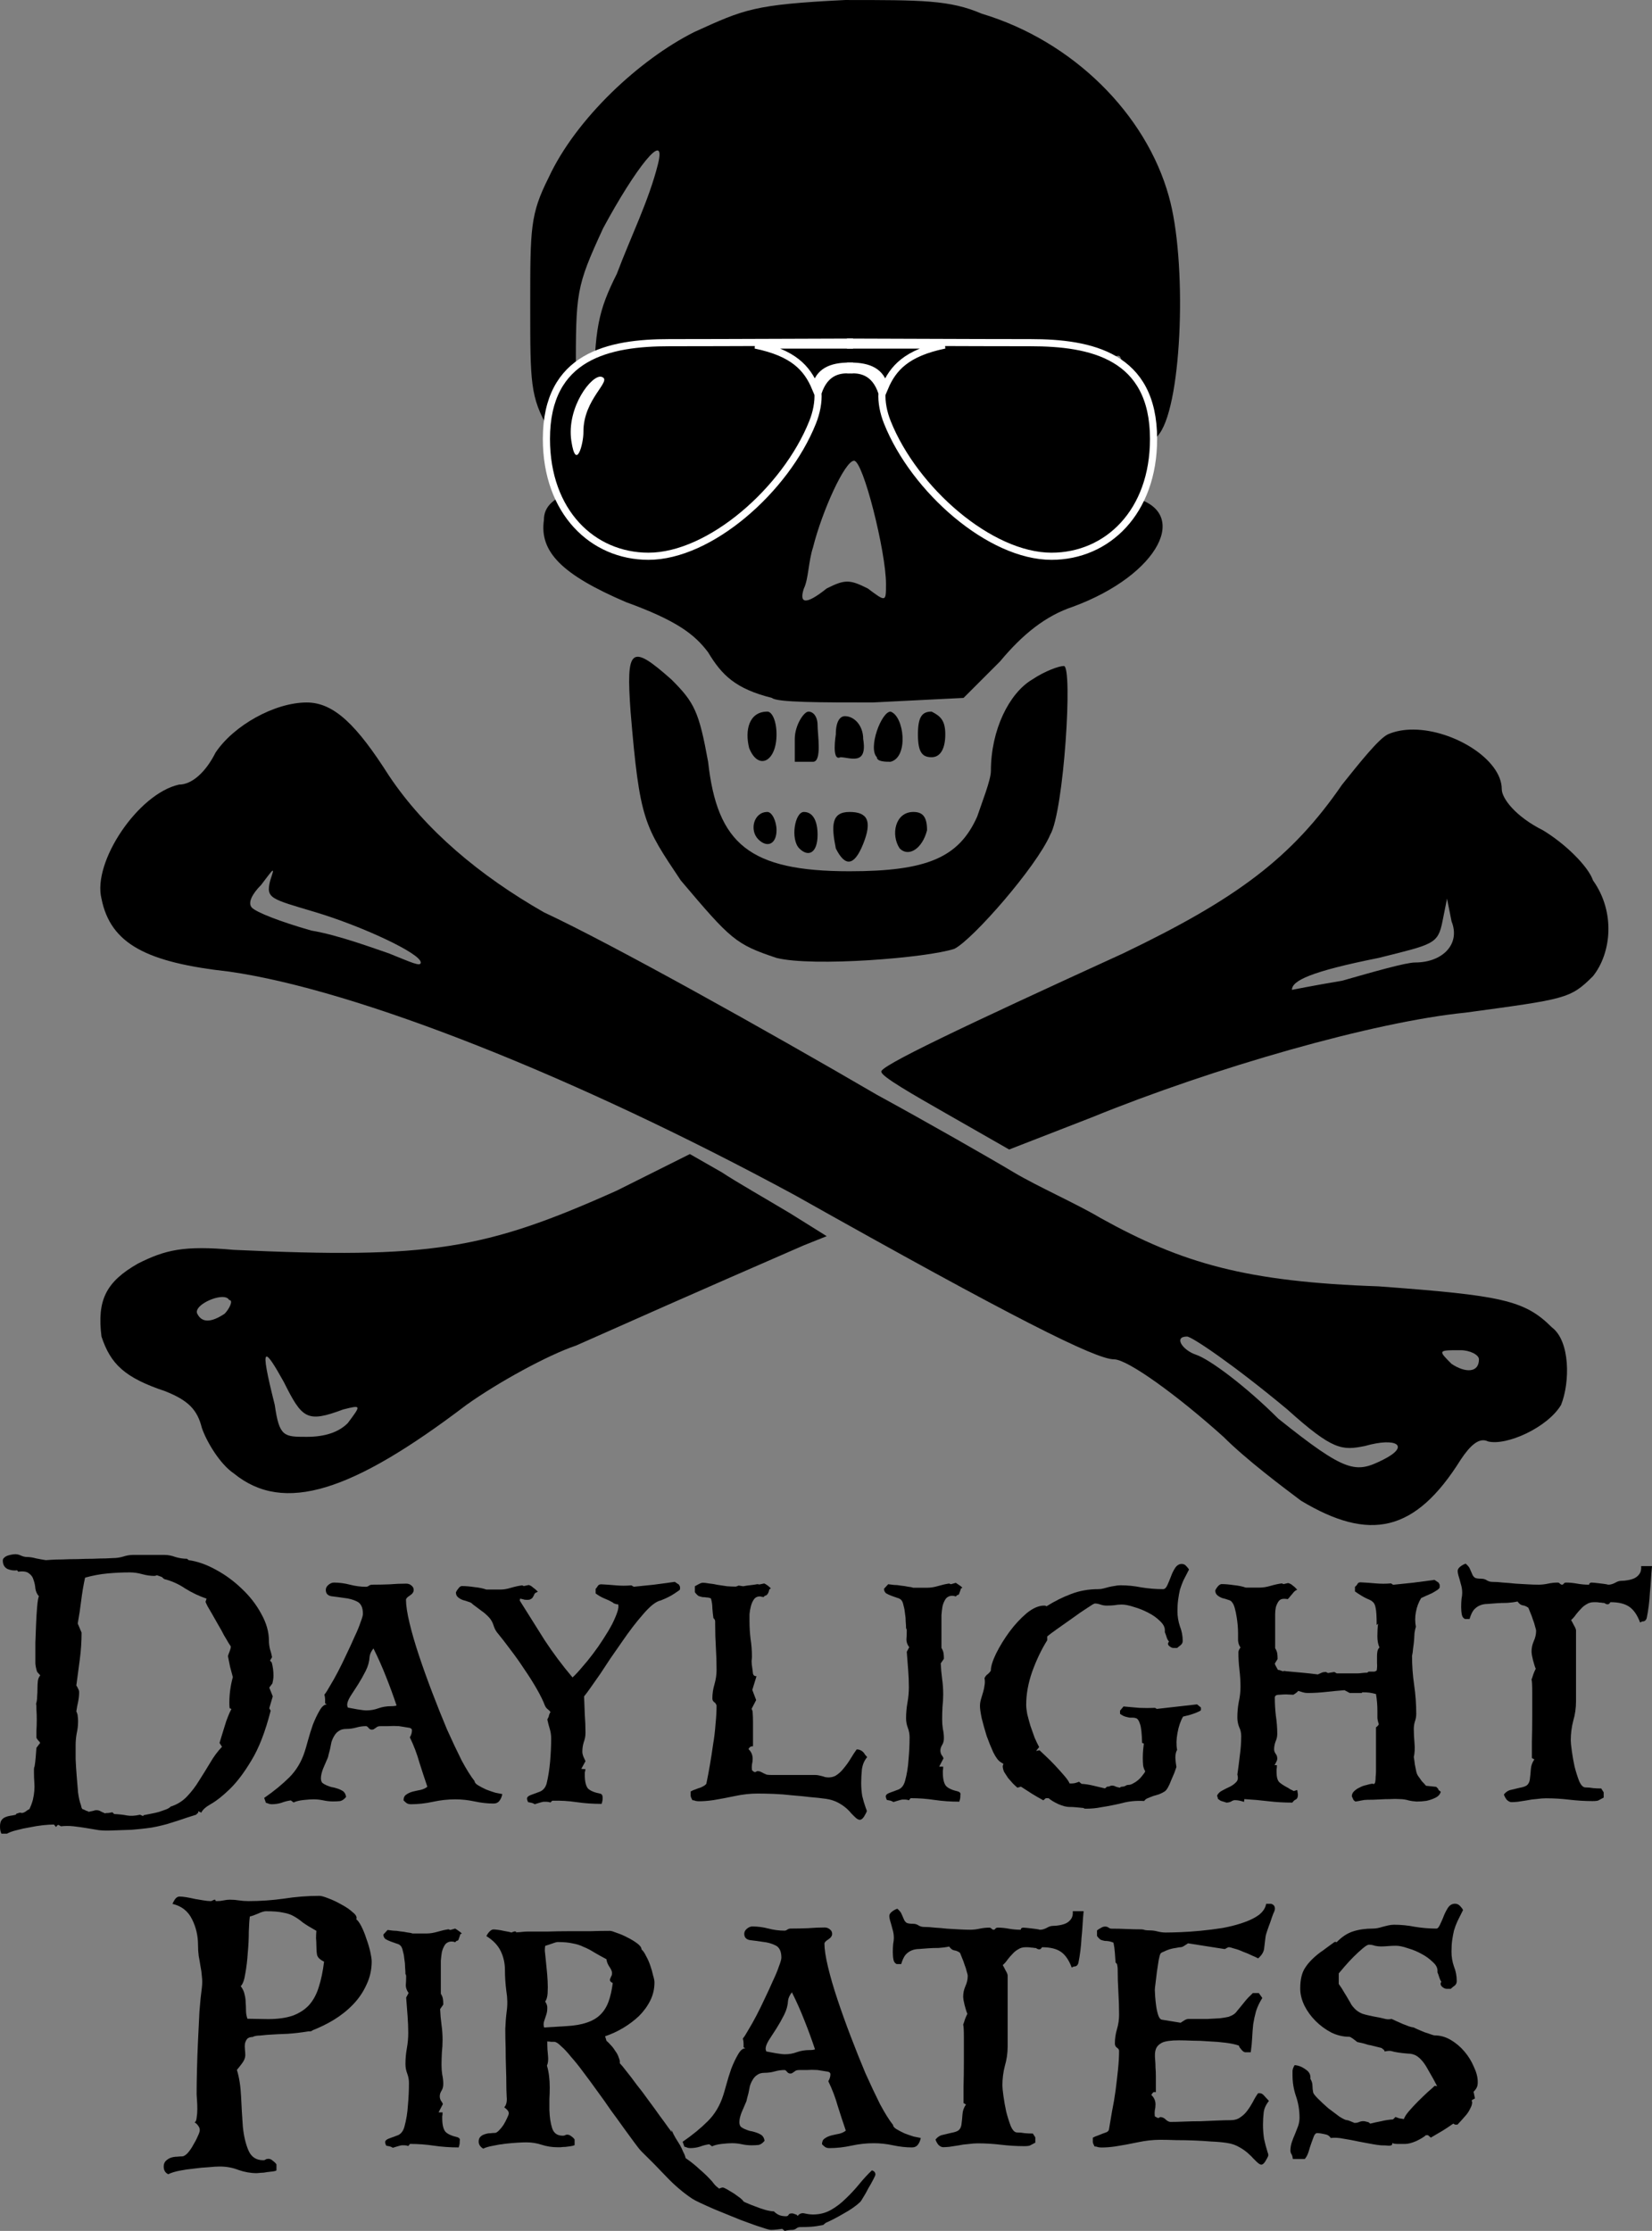 <?xml version="1.0" encoding="UTF-8" standalone="no"?>
<!-- Created with Inkscape (http://www.inkscape.org/) -->

<svg
   xmlns:dc="http://purl.org/dc/elements/1.1/"
   xmlns:cc="http://creativecommons.org/ns#"
   xmlns:rdf="http://www.w3.org/1999/02/22-rdf-syntax-ns#"
   xmlns:svg="http://www.w3.org/2000/svg"
   xmlns="http://www.w3.org/2000/svg"
   version="1.1"
   width="501.63"
   height="677.38"
   id="svg2">
  <rect width="100%" height="100%" fill="#808080" stroke="none"/>
  <style
     id="style4" />
  <defs
     id="defs6" />
  <g
     transform="translate(-123.472,-182.242)"
     id="g10">
    <g
       transform="translate(1665.091,-320.618)"
       id="g12">
      <g
         transform="matrix(1.385,0,0,1.385,-1797.508,418.22)"
         id="g14">
        <g
           transform="translate(-2.995,-5.883)"
           id="g16"
           style="fill:#000000">
          <g
             id="g18"
             style="fill:#000000">
            <path
               d="m 255,221 c -7,0 -16,5 -20,11 -2,4 -5,7 -8,7 -9,2 -19,17 -17,25 2,10 10,14 28,16 28,4 76,23 124,49 48,27 66,36 70,36 3,0 14,8 24,17 5,5 13,11 17,14 15,9 25,7 35,-9 2,-3 4,-5 6,-4 4,1 13,-3 16,-8 2,-5 2,-14 -2,-17 -6,-6 -11,-7 -38,-9 -29,-1 -43,-5 -61,-15 -5,-3 -14,-7 -19,-10 -5,-3 -19,-11 -30,-17 -24,-14 -58,-33 -73,-40 -14,-8 -26,-18 -34,-30 -7,-11 -12,-16 -18,-16 z m -7.5,36.88 c 0.25,-0.12 0,0.62 -0.5,2.12 -1,4 0,4 10,7 10,3 23,9 23,11 0,1 -2,0 -7,-2 -3,-1 -11,-4 -17,-5 -7,-2 -12,-4 -13,-5 -1,-1 0,-3 2,-5 1.5,-2 2.25,-3 2.5,-3.12 z M 448,360 c 1,0 10,6 22,16 10,9 12,9 17,8 7,-2 10,0 4,3 -6,3 -8,3 -23,-9 -7,-7 -15,-13 -18,-14 -3,-1 -5,-4 -2,-4 z m 58.34,3 c 0.47,-0.01 1.03,0 1.66,0 2,0 4,1 4,2 0,3 -3,3 -6,1 -2.62,-2.62 -2.96,-2.96 0.34,-3 z"
               id="path20"
               style="fill:#000000" />
            <path
               d="m 339,320 -16,8 c -29,13 -41,15 -84,13 -11,-1 -15,0 -21,3 -7,4 -9,8 -8,16 2,6 5,9 14,12 5,2 7,4 8,8 1,3 4,8 7,10 11,9 26,4 51,-15 7,-5 18,-11 24,-13 9,-4 27,-12 50,-22 l 5,-2 -8,-5 c -5,-3 -12,-7 -15,-9 l -7,-4 z m -102.66,31.34 c 0.78,-0.03 1.41,0.16 1.66,0.66 1,0 0,2 -1,3 -3,2 -5,2 -6,0 -0.75,-1.5 3,-3.56 5.34,-3.66 z m 9.81,13.06 c 0.44,-0.19 1.66,1.66 3.84,5.59 4,8 5,9 13,6 4,-1 4,-1 1,3 -2,2 -5,3 -9,3 -5,0 -6,0 -7,-7 -1.69,-6.75 -2.41,-10.35 -1.84,-10.59 z"
               id="path22"
               style="fill:#000000" />
            <path
               d="m 497.66,226.94 c -2.03,-0.02 -3.97,0.31 -5.66,1.06 -2,1 -6,6 -10,11 -11,16 -23,25 -48,37 -35,16 -54,25 -53,26 0,1 7,5 14,9 l 14,8 18,-7 c 27,-11 62,-21 82,-23 22,-3 23,-3 28,-8 4,-5 5,-14 0,-21 -1,-3 -6,-8 -11,-11 -6,-3 -9,-7 -9,-9 0,-6.5 -10.56,-13 -19.34,-13.06 z M 505,264 l 1,5 c 2,5 -2,9 -8,9 -2,0 -9,2 -16,4 -6,1 -11,2 -11,2 0,-2 4,-4 19,-7 12,-3 13,-3 14,-8 l 1,-5 z"
               id="path24"
               style="fill:#000000" />
          </g>
          <g
             id="g26"
             style="fill:#000000">
            <path
               d="m 373,224 c -1,0 -2,1 -2,4 0,0 -1,6 1,5 2,0 6,2 5,-4 0,-3 -2,-5 -4,-5 z"
               id="path28"
               style="fill:#000000" />
            <path
               d="m 371,253 c -1,-5 -1,-8 3,-8 4,0 5,2 3,7 -2,5 -4,5 -6,1 z"
               id="path30"
               style="fill:#000000" />
            <path
               d="m 365,223 c -1,0 -3,3 -3,6 0,1 0,4 0,5 1,0 3,0 4,0 2,0 1,-6 1,-8 0,-2 -1,-3 -2,-3 0,0 0,0 0,0 z"
               id="path32"
               style="fill:#000000" />
            <path
               d="m 363,253 c -2,-2 -1,-8 1,-8 2,0 3,2 3,5 0,4 -2,5 -4,3 z"
               id="path34"
               style="fill:#000000" />
            <path
               d="m 385,253 c -2,-3 -1,-8 3,-8 2,0 3,1 3,4 -1,4 -4,6 -6,4 z"
               id="path36"
               style="fill:#000000" />
            <path
               d="m 354,251 c -2,-2 -1,-6 2,-6 1,0 2,2 2,4 0,3 -2,4 -4,2 z"
               id="path38"
               style="fill:#000000" />
            <path
               d="m 380,233 c -2,-2 1,-10 3,-10 3,1 4,10 0,11 -1,0 -3,0 -3,-1 z"
               id="path40"
               style="fill:#000000" />
            <path
               d="m 352,231 c -1,-4 0,-8 4,-8 1,0 2,2 2,5 0,6 -4,8 -6,3 z"
               id="path42"
               style="fill:#000000" />
            <path
               d="m 389,228 c 0,-4 1,-5 3,-5 2,1 3,2 3,5 0,3 -1,5 -3,5 -2,0 -3,-1 -3,-5 z"
               id="path44"
               style="fill:#000000" />
          </g>
          <g
             id="g46"
             style="fill:#000000">
            <path
               d="m 358,277 c -9,-3 -10,-4 -21,-17 -8,-12 -9,-13 -11,-37 -1,-14 0,-15 9,-7 5,5 6,7 8,18 2,18 9,24 31,24 17,0 24,-3 28,-12 1,-3 3,-8 3,-10 0,-9 4,-17 9,-20 3,-2 6,-3 7,-3 2,0 0,32 -3,37 -3,7 -17,23 -21,25 -6,2 -31,4 -39,2 z"
               id="path48"
               style="fill:#000000" />
            <path
               d="m 373,67 c -20,1 -22,2 -33,7 -12,6 -26,19 -32,32 -4,8 -4,11 -4,28 0,17 0,20 4,27 2,5 5,8 5,7 1,0 1,-9 1,-19 0,-18 0,-19 6,-32 7,-13 14,-22 12,-14 -2,8 -6,16 -9,24 -4,8 -5,12 -5,27 0,16 0,19 -3,20 -6,2 -8,4 -8,7 -1,7 4,12 18,18 11,4 15,7 18,11 3,5 6,8 14,10 1,1 11,1 22,1 l 20,-1 8,-8 c 5,-6 10,-10 16,-12 19,-7 26,-21 13,-24 l -7,-2 0,-12 c 0,-12 1,-17 4,-17 1,0 1,5 1,11 0,13 2,14 8,6 5,-7 6,-38 2,-52 -5,-18 -21,-34 -41,-40 -7,-3 -13,-3 -30,-3 z m 2,101 c 2,0 7,20 7,27 0,4 0,4 -4,1 -4,-2 -5,-2 -9,0 -5,4 -6,3 -5,0 1,-2 1,-6 2,-9 2,-8 7,-19 9,-19 z"
               id="path50"
               style="fill:#000000" />
          </g>
        </g>
        <g
           id="g52">
          <g
             transform="translate(0.361,0)"
             id="g54">
            <g
               transform="matrix(1.062,0,0,1.062,-21.968,-22.979)"
               id="g56">
              <path
                 d="m 332.53,149.92 c 12.08,0 33.66,-0.11 37.16,-0.11 0,0.26 -0.01,0.34 -0.01,0.6 -2.44,0 -14.1,0 -19.43,0 7.84,1.61 10.66,4.73 12.38,8.8 0.69,-3.31 3.22,-4.45 7.06,-4.45 0,0.34 -0.02,0.18 -0.02,0.76 -1.72,-0.05 -4.99,0.1 -6.49,4.79 0.12,1.84 -0.29,4.02 -1.11,6.06 -5.58,13.96 -21.22,27.64 -33.88,27.64 -11.51,0 -21.07,-9.11 -21.07,-24.22 0,-17.23 12.96,-19.87 25.41,-19.87 z"
                 id="path58"
                 style="fill:#000000;stroke:#ffffff;stroke-width:1.474" />
            </g>
            <g
               transform="matrix(-1.062,0,0,1.062,763.463,-22.978)"
               id="g60">
              <path
                 d="m 332.53,149.92 c 12.08,0 33.66,-0.11 37.16,-0.11 0,0.26 -0.01,0.34 -0.01,0.6 -2.44,0 -14.1,0 -19.43,0 7.84,1.61 10.66,4.73 12.38,8.8 0.69,-3.31 3.22,-4.45 7.06,-4.45 0,0.34 -0.02,0.18 -0.02,0.76 -1.72,-0.05 -4.99,0.1 -6.49,4.79 0.12,1.84 -0.29,4.02 -1.11,6.06 -5.58,13.96 -21.22,27.64 -33.88,27.64 -11.51,0 -21.07,-9.11 -21.07,-24.22 0,-17.23 12.96,-19.87 25.41,-19.87 z"
                 id="path62"
                 style="fill:#000000;stroke:#ffffff;stroke-width:1.474" />
            </g>
          </g>
          <path
             d="m -1097.08,627.33 c -2.88,-0.91 -10.72,9.22 -9.19,19.45 1.41,9.44 3.71,0.84 3.67,-2.67 -0.09,-10.22 9.05,-15.67 5.52,-16.78 z"
             transform="matrix(0.722,0,0,0.722,1108.745,-309.205)"
             id="path64"
             style="fill:#ffffff" />
        </g>
      </g>
      <g
         transform="translate(-662.923,-400.222)"
         id="g66">
        <g
           transform="translate(688.722,155.563)"
           id="g68">
          <g
             id="text70"
             style="font-size:66.454px;text-align:start;line-height:100%;letter-spacing:0px;word-spacing:0px;text-anchor:start;fill:#000000;font-family:Sans">
            <path
               d="m -1484.378,1256.322 c -1e-4,-1.418 -0.177,-2.764 -0.532,-4.04 -0.142,-0.142 -0.248,-0.248 -0.319,-0.319 -1e-4,-0.071 -0.071,-0.142 -0.213,-0.213 l 0.638,-1.063 c -0.142,-0.78 -0.354,-1.595 -0.638,-2.446 -0.213,-0.921 -0.319,-1.772 -0.319,-2.552 0,-2.693 -0.78,-5.423 -2.339,-8.187 -1.489,-2.764 -3.438,-5.281 -5.848,-7.549 -2.41,-2.339 -5.068,-4.288 -7.974,-5.848 -2.835,-1.559 -5.564,-2.516 -8.187,-2.871 l -0.532,-0.425 c -1.134,10e-5 -2.304,-0.177 -3.509,-0.532 -1.134,-0.425 -2.233,-0.638 -3.296,-0.638 l -9.569,0 c -0.993,10e-5 -2.02,0.177 -3.083,0.532 -0.992,0.284 -1.985,0.425 -2.977,0.425 -0.354,10e-5 -1.099,0.036 -2.233,0.106 -1.063,1e-4 -2.339,0.036 -3.828,0.106 -1.489,10e-5 -3.083,0.035 -4.785,0.106 -1.63,10e-5 -3.154,0.035 -4.572,0.106 -1.347,10e-5 -2.516,0.036 -3.509,0.106 -0.921,0.071 -1.418,0.106 -1.488,0.106 -0.921,-0.142 -1.914,-0.319 -2.977,-0.532 -0.992,-0.283 -1.914,-0.425 -2.764,-0.425 -0.567,0 -1.17,-0.142 -1.808,-0.425 -0.567,-0.283 -1.134,-0.425 -1.701,-0.425 -0.283,0 -0.638,0.035 -1.063,0.106 -0.425,0.071 -0.851,0.177 -1.276,0.319 -0.425,0.142 -0.78,0.354 -1.063,0.638 -0.283,0.213 -0.425,0.496 -0.425,0.851 0,1.205 0.461,2.056 1.382,2.552 0.992,0.425 1.985,0.567 2.977,0.425 l 0.319,0.425 c 1.56,-0.212 2.658,-0.035 3.296,0.532 0.709,0.496 1.17,1.17 1.382,2.02 0.283,0.78 0.461,1.63 0.532,2.552 0.142,0.921 0.496,1.701 1.063,2.339 -0.213,0.496 -0.39,1.595 -0.532,3.296 -0.142,1.63 -0.248,3.402 -0.319,5.316 -0.071,1.914 -0.142,3.757 -0.213,5.529 0,1.772 0,3.013 0,3.721 0,0.851 0,1.701 0,2.552 0.071,0.851 0.248,1.701 0.532,2.552 l 0.957,1.063 c -0.425,0.496 -0.673,1.099 -0.744,1.808 -0.071,0.709 -0.106,1.453 -0.106,2.233 0,0.78 -0.035,1.595 -0.106,2.446 0,0.78 -0.106,1.489 -0.319,2.127 0.071,0.213 0.106,0.815 0.106,1.808 0.071,0.921 0.106,1.949 0.106,3.083 0,1.134 -0.035,2.233 -0.106,3.296 0,0.992 0,1.701 0,2.127 0.142,0.354 0.496,0.815 1.063,1.382 0,0 0,0.106 0,0.319 0.071,0.142 0.035,0.177 -0.106,0.106 l -0.957,1.276 c -0.071,0.921 -0.142,1.843 -0.213,2.764 -0.071,0.922 -0.177,1.843 -0.319,2.764 -0.142,0.284 -0.213,0.603 -0.213,0.957 0,0.284 0,0.603 0,0.957 0,1.063 0.035,2.056 0.106,2.977 0.071,0.921 0.071,1.808 0,2.658 -0.071,0.851 -0.213,1.737 -0.425,2.658 -0.213,0.851 -0.567,1.808 -1.063,2.871 -0.354,0.142 -0.744,0.39 -1.169,0.744 -0.425,0.283 -0.815,0.425 -1.17,0.425 l -0.532,-0.106 -1.063,0.319 -0.213,0.319 c -0.567,0.142 -1.134,0.248 -1.701,0.319 -0.496,0.071 -0.992,0.213 -1.488,0.425 -0.496,0.213 -0.886,0.532 -1.17,0.957 -0.283,0.425 -0.425,1.063 -0.425,1.914 0,0.851 0.142,1.559 0.425,2.127 l 1.701,0 c 0.78,-0.425 1.772,-0.78 2.977,-1.063 1.276,-0.354 2.587,-0.638 3.934,-0.851 1.347,-0.283 2.658,-0.496 3.934,-0.638 1.347,-0.142 2.481,-0.213 3.402,-0.213 l 0.638,0.744 c 0.142,-0.142 0.248,-0.283 0.319,-0.425 0.142,-0.142 0.283,-0.213 0.425,-0.213 l 0.744,0.425 c 1.276,-0.142 2.552,-0.142 3.828,0 1.276,0.142 2.552,0.319 3.828,0.532 1.276,0.213 2.552,0.425 3.828,0.638 1.276,0.142 2.552,0.177 3.828,0.106 2.481,-0.071 4.537,-0.142 6.167,-0.213 1.63,-0.142 3.048,-0.283 4.253,-0.425 1.276,-0.142 2.374,-0.319 3.296,-0.532 0.992,-0.213 2.02,-0.461 3.083,-0.744 1.063,-0.354 2.304,-0.744 3.721,-1.17 1.418,-0.496 3.154,-1.063 5.21,-1.701 l 0.532,-0.532 0.106,-0.638 -0.106,0.532 0.106,0.106 c 0.071,0 0.071,-0.071 0,-0.213 0,-0.142 0,-0.248 0,-0.319 l 0.957,0.425 c 0.354,-0.851 1.347,-1.737 2.977,-2.658 1.63,-0.921 3.509,-2.41 5.635,-4.466 2.197,-2.127 4.395,-5.033 6.592,-8.719 2.268,-3.686 4.218,-8.719 5.848,-15.098 l -0.425,-0.744 1.063,-3.615 -1.063,-2.658 0.957,-1.276 c 0.071,-0.354 0.142,-0.709 0.213,-1.063 0.071,-0.425 0.106,-0.851 0.106,-1.276 m -12.334,0.425 c -0.709,2.552 -1.063,5.175 -1.063,7.868 0,0.709 0.035,1.24 0.106,1.595 l 0.532,0.213 c -0.354,0.638 -0.709,1.418 -1.063,2.339 -0.354,0.851 -0.673,1.772 -0.957,2.764 -0.284,0.921 -0.567,1.843 -0.851,2.764 -0.284,0.921 -0.532,1.737 -0.744,2.446 l 0.744,1.17 c -1.347,1.418 -2.552,3.048 -3.615,4.891 -1.063,1.772 -2.162,3.544 -3.296,5.316 -1.063,1.772 -2.304,3.402 -3.721,4.891 -1.347,1.418 -3.013,2.446 -4.997,3.083 -0.213,0.283 -0.673,0.567 -1.382,0.851 -0.638,0.213 -1.347,0.461 -2.127,0.744 -0.78,0.213 -1.56,0.39 -2.339,0.532 -0.709,0.142 -1.24,0.248 -1.595,0.319 -0.071,0 -0.248,0.035 -0.532,0.106 -0.213,0 -0.319,0.106 -0.319,0.319 l -0.957,-0.425 c -1.56,0.354 -2.906,0.425 -4.04,0.213 -1.063,-0.213 -2.339,-0.354 -3.828,-0.425 l -0.532,-0.532 c -0.354,0.071 -0.744,0.142 -1.169,0.213 -0.425,0 -0.851,0.035 -1.276,0.106 l 0,-0.106 c -0.425,-0.142 -0.815,-0.319 -1.17,-0.532 -0.354,-0.213 -0.78,-0.319 -1.276,-0.319 -0.284,0 -0.603,0.071 -0.957,0.213 -0.354,0.071 -0.709,0.142 -1.063,0.213 -10e-5,0 -0.071,0.035 -0.213,0.106 -0.071,0 -0.106,-0.035 -0.106,-0.106 -0.496,-0.142 -0.992,-0.354 -1.489,-0.638 -0.283,0 -0.496,-0.177 -0.638,-0.532 -0.071,-0.354 -0.142,-0.638 -0.213,-0.851 -0.354,-0.921 -0.638,-2.162 -0.851,-3.721 -0.142,-1.63 -0.283,-3.332 -0.425,-5.104 -0.142,-1.772 -0.248,-3.473 -0.319,-5.104 0,-1.701 0,-3.083 0,-4.147 0,-1.205 0.106,-2.41 0.319,-3.615 0.283,-1.205 0.425,-2.445 0.425,-3.721 0,-0.567 -0.035,-1.063 -0.106,-1.488 0,-0.425 -0.142,-0.921 -0.425,-1.489 0.142,-0.992 0.319,-1.949 0.532,-2.871 0.213,-0.992 0.319,-1.985 0.319,-2.977 0,-0.354 -0.106,-0.709 -0.319,-1.063 -0.142,-0.354 -0.319,-0.673 -0.532,-0.957 0.354,-2.693 0.709,-5.352 1.063,-7.974 0.354,-2.694 0.532,-5.387 0.532,-8.081 l -1.17,-2.764 c 0.425,-2.339 0.78,-4.678 1.063,-7.017 0.283,-2.339 0.673,-4.643 1.169,-6.911 2.268,-0.638 4.537,-1.063 6.805,-1.276 2.268,-0.213 4.537,-0.319 6.805,-0.319 1.205,10e-5 2.446,0.177 3.721,0.532 1.276,0.354 2.516,0.532 3.721,0.532 0.213,0 0.461,-0.071 0.744,-0.213 l 1.489,0.532 0.744,0.638 c 2.268,0.567 4.395,1.524 6.38,2.871 2.056,1.276 4.218,2.304 6.486,3.083 l -0.319,0.957 c 0.071,0.213 0.283,0.673 0.638,1.382 0.425,0.709 0.921,1.56 1.489,2.552 0.567,0.992 1.169,2.056 1.808,3.19 0.638,1.063 1.205,2.091 1.701,3.083 0.567,0.922 1.028,1.701 1.382,2.339 0.354,0.567 0.567,0.886 0.638,0.957 0.071,0.213 -0.035,0.709 -0.319,1.489 -0.284,0.709 -0.461,1.205 -0.532,1.488 0.213,1.063 0.425,2.127 0.638,3.19 0.283,1.063 0.567,2.127 0.851,3.19"
               id="path3110"
               style="font-size:106.326px;font-weight:500;text-align:center;writing-mode:lr-tb;text-anchor:middle;font-family:Windlass;-inkscape-font-specification:Windlass Medium" />
          </g>
          <g
             id="text74"
             style="font-size:66.454px;text-align:start;line-height:100%;letter-spacing:0px;word-spacing:0px;text-anchor:start;fill:#000000;font-family:Sans">
            <path
               d="m -1414.901,1292.261 c -0.425,-0.071 -1.134,-0.213 -2.127,-0.425 -0.921,-0.283 -1.843,-0.603 -2.764,-0.957 -0.922,-0.425 -1.737,-0.851 -2.446,-1.276 -0.709,-0.425 -1.063,-0.851 -1.063,-1.276 -1.134,-1.418 -2.446,-3.509 -3.934,-6.273 -1.418,-2.835 -2.906,-5.99 -4.466,-9.463 -1.489,-3.544 -2.977,-7.266 -4.466,-11.164 -1.489,-3.898 -2.835,-7.655 -4.04,-11.271 -1.205,-3.615 -2.162,-6.911 -2.871,-9.888 -0.709,-2.977 -1.063,-5.316 -1.063,-7.018 -10e-5,-0.354 0.39,-0.78 1.17,-1.276 0.78,-0.496 1.169,-1.063 1.169,-1.701 0,-0.567 -0.248,-1.028 -0.744,-1.382 -0.425,-0.354 -0.922,-0.532 -1.489,-0.532 -1.701,10e-5 -3.402,0.071 -5.104,0.213 -1.701,0.071 -3.438,0.106 -5.21,0.106 -0.425,10e-5 -0.78,0.106 -1.063,0.319 -0.284,0.213 -0.567,0.319 -0.851,0.319 -1.63,10e-5 -3.261,-0.213 -4.891,-0.638 -1.63,-0.425 -3.261,-0.638 -4.891,-0.638 -0.567,0 -1.134,0.248 -1.701,0.744 -0.496,0.425 -0.744,0.921 -0.744,1.488 0,1.063 0.567,1.701 1.701,1.914 1.205,0.142 2.516,0.319 3.934,0.532 1.418,0.142 2.693,0.496 3.828,1.063 1.205,0.567 1.808,1.808 1.808,3.721 0,0.496 -0.248,1.382 -0.744,2.658 -0.425,1.276 -1.028,2.729 -1.808,4.359 -0.709,1.63 -1.524,3.402 -2.446,5.316 -0.851,1.843 -1.701,3.58 -2.552,5.21 -0.851,1.63 -1.666,3.083 -2.446,4.359 -0.709,1.276 -1.276,2.162 -1.701,2.658 0.142,0.567 0.213,1.028 0.213,1.382 0,0.354 0,0.78 0,1.276 l 0.532,0.319 0.425,0.106 -0.425,-0.106 c -0.78,10e-5 -1.524,0.638 -2.233,1.914 -0.709,1.205 -1.382,2.623 -2.02,4.253 -0.567,1.63 -1.063,3.225 -1.488,4.785 -0.425,1.559 -0.744,2.658 -0.957,3.296 -0.992,3.119 -2.552,5.742 -4.678,7.868 -2.127,2.127 -4.678,4.218 -7.655,6.273 l 0.532,1.488 c 0.354,0.071 0.673,0.177 0.957,0.319 0.284,0.071 0.567,0.106 0.851,0.106 0.992,10e-5 1.949,-0.142 2.871,-0.425 0.921,-0.354 1.878,-0.603 2.871,-0.744 l 0.851,0.638 c 0.709,-0.354 1.701,-0.603 2.977,-0.744 1.276,-0.142 2.304,-0.213 3.083,-0.213 0.992,0 1.985,0.106 2.977,0.319 0.992,0.213 1.985,0.319 2.977,0.319 0.78,10e-5 1.489,-0.035 2.127,-0.106 0.638,-0.142 1.24,-0.567 1.808,-1.276 -0.142,-0.851 -0.496,-1.453 -1.063,-1.808 -0.567,-0.354 -1.24,-0.638 -2.02,-0.851 -0.425,-0.142 -0.886,-0.248 -1.382,-0.319 -0.496,-0.142 -0.992,-0.319 -1.489,-0.532 -0.496,-0.213 -0.921,-0.461 -1.276,-0.744 -0.283,-0.354 -0.425,-0.815 -0.425,-1.382 0,-0.78 0.213,-1.737 0.638,-2.871 0.496,-1.205 0.921,-2.197 1.276,-2.977 0.213,-0.425 0.354,-0.886 0.425,-1.382 0.142,-0.496 0.283,-1.028 0.425,-1.595 0.142,-0.709 0.283,-1.418 0.425,-2.127 0.213,-0.709 0.496,-1.347 0.851,-1.914 0.354,-0.638 0.815,-1.134 1.382,-1.488 0.567,-0.425 1.311,-0.638 2.233,-0.638 1.063,10e-5 2.091,-0.142 3.083,-0.425 0.992,-0.283 1.985,-0.425 2.977,-0.425 0.213,0 0.461,0.177 0.744,0.532 0.283,0.354 0.603,0.532 0.957,0.532 0.354,0 0.602,-0.071 0.744,-0.213 0.213,-0.142 0.425,-0.283 0.638,-0.425 0.142,-0.142 0.319,-0.248 0.532,-0.319 0.213,-0.071 0.532,-0.106 0.957,-0.106 0.354,0 1.063,0 2.127,0 1.063,-0.071 2.162,-0.071 3.296,0 0.992,0.142 1.878,0.284 2.658,0.425 0.851,0.071 1.276,0.354 1.276,0.851 0,0.709 -0.213,1.418 -0.638,2.127 1.205,2.481 2.162,4.997 2.871,7.549 0.78,2.481 1.595,4.962 2.445,7.443 -0.496,0.425 -1.17,0.744 -2.02,0.957 -0.78,0.142 -1.595,0.319 -2.446,0.532 -0.78,0.213 -1.453,0.532 -2.02,0.957 -0.496,0.354 -0.744,0.921 -0.744,1.701 0.354,0.354 0.673,0.638 0.957,0.851 0.354,0.213 0.78,0.319 1.276,0.319 2.197,10e-5 4.43,-0.248 6.699,-0.744 2.268,-0.496 4.537,-0.744 6.805,-0.744 1.914,0 3.863,0.213 5.848,0.638 1.985,0.425 3.899,0.638 5.742,0.638 0.78,0 1.382,-0.283 1.808,-0.851 0.425,-0.567 0.709,-1.24 0.851,-2.02 m -32.11,-26.9 c -0.354,0.142 -0.921,0.213 -1.701,0.213 -1.347,10e-5 -2.623,0.213 -3.828,0.638 -1.134,0.425 -2.339,0.638 -3.615,0.638 -0.567,0 -1.489,-0.106 -2.764,-0.319 -1.205,-0.213 -2.162,-0.39 -2.871,-0.532 -0.142,-0.283 -0.213,-0.567 -0.213,-0.851 -10e-5,-0.638 0.319,-1.488 0.957,-2.552 0.709,-1.063 1.488,-2.268 2.339,-3.615 0.851,-1.347 1.63,-2.729 2.339,-4.147 0.709,-1.418 1.099,-2.835 1.17,-4.253 0.071,-0.78 0.461,-1.63 1.17,-2.552 1.418,2.835 2.693,5.706 3.828,8.612 1.134,2.835 2.197,5.742 3.19,8.719"
               id="path3113"
               style="font-size:106.326px;font-weight:500;text-align:center;writing-mode:lr-tb;text-anchor:middle;font-family:Windlass;-inkscape-font-specification:Windlass Medium" />
          </g>
          <g
             id="text78"
             style="font-size:66.454px;text-align:start;line-height:100%;letter-spacing:0px;word-spacing:0px;text-anchor:start;fill:#000000;font-family:Sans">
            <path
               d="m -1360.929,1230.052 0,-0.744 -0.319,-0.638 -1.276,-0.851 c -2.127,0.284 -4.218,0.567 -6.273,0.851 -2.056,0.213 -4.111,0.425 -6.167,0.638 l -0.744,-0.425 c -1.56,0.142 -3.119,0.142 -4.678,0 -1.489,-0.142 -2.977,-0.248 -4.466,-0.319 -0.496,10e-5 -0.851,0.177 -1.063,0.532 -0.142,0.284 -0.354,0.567 -0.638,0.851 l 0,1.382 c 0.851,0.638 1.701,1.134 2.552,1.488 0.921,0.354 1.808,0.78 2.658,1.276 0.213,0.213 0.39,0.319 0.532,0.319 0.142,0.071 0.354,0.142 0.638,0.213 0.283,1e-4 0.425,1e-4 0.425,0 0.213,0.496 0.142,1.276 -0.213,2.339 -0.354,1.063 -0.886,2.304 -1.595,3.721 -0.709,1.347 -1.595,2.835 -2.658,4.466 -0.993,1.56 -2.056,3.083 -3.19,4.572 -1.063,1.418 -2.162,2.764 -3.296,4.04 -1.063,1.276 -2.02,2.304 -2.871,3.083 -3.119,-3.686 -5.954,-7.478 -8.506,-11.377 -2.481,-3.97 -4.997,-7.974 -7.549,-12.015 0.071,-0.071 0.106,-0.248 0.106,-0.532 0.496,0.071 0.957,0.177 1.382,0.319 0.496,0.071 0.992,0.071 1.488,0 0.496,-0.213 0.815,-0.425 0.957,-0.638 0.142,-0.283 0.283,-0.532 0.425,-0.744 l 0.106,-0.319 c 0.142,-0.213 0.283,-0.354 0.425,-0.425 0.213,-0.071 0.425,-0.177 0.638,-0.319 -0.567,-0.567 -1.063,-0.992 -1.489,-1.276 -0.354,-0.354 -0.78,-0.602 -1.276,-0.744 l -1.489,0.319 -0.532,-0.213 c -1.063,0.142 -2.197,0.39 -3.402,0.744 -1.134,0.354 -2.197,0.532 -3.19,0.532 l -4.253,0 c -0.992,-0.354 -2.197,-0.603 -3.615,-0.744 -1.418,-0.213 -2.694,-0.319 -3.828,-0.319 -0.354,10e-5 -0.709,0.248 -1.063,0.744 -0.354,0.425 -0.603,0.815 -0.744,1.17 0,0.638 0.213,1.134 0.638,1.488 0.425,0.354 0.921,0.638 1.489,0.851 0.567,0.142 1.134,0.319 1.701,0.532 0.567,0.142 0.992,0.39 1.276,0.744 0.851,0.638 1.701,1.276 2.552,1.914 0.921,0.638 1.737,1.347 2.446,2.127 0.638,0.709 1.099,1.56 1.382,2.552 0.283,0.922 0.78,1.772 1.489,2.552 0.992,1.205 2.197,2.764 3.615,4.678 1.418,1.843 2.8,3.792 4.147,5.848 1.418,2.056 2.693,4.076 3.828,6.061 1.134,1.985 1.949,3.651 2.446,4.997 0.142,0.354 0.354,0.673 0.638,0.957 0.283,0.213 0.567,0.461 0.851,0.744 l 0.213,0.319 c -0.284,0.425 -0.461,0.886 -0.532,1.382 l -0.425,0.851 c 0.213,0.992 0.461,1.949 0.744,2.871 0.283,0.921 0.425,1.879 0.425,2.871 0,2.197 -0.106,4.537 -0.319,7.018 -0.213,2.41 -0.567,4.643 -1.063,6.699 -0.354,1.205 -1.028,2.02 -2.02,2.446 -0.921,0.354 -1.878,0.709 -2.871,1.063 -0.709,0.283 -1.063,0.638 -1.063,1.063 -10e-5,0.142 0.035,0.319 0.106,0.532 0.071,0.213 0.142,0.39 0.213,0.532 0.425,0.071 0.78,0.142 1.063,0.213 0.354,0.071 0.673,0.213 0.957,0.425 0.213,-0.071 0.673,-0.213 1.382,-0.425 0.709,-0.213 1.134,-0.319 1.276,-0.319 0.354,0 0.673,0 0.957,0 0.354,0 0.744,0.071 1.17,0.213 l 0.532,-0.532 c 2.552,-0.071 4.997,0.071 7.337,0.425 2.41,0.354 4.962,0.532 7.655,0.532 0.071,-0.283 0.142,-0.532 0.213,-0.744 0.071,-0.283 0.106,-0.603 0.106,-0.957 l 0,-0.213 c 0,-0.638 -0.213,-1.028 -0.638,-1.169 -1.843,-0.354 -3.119,-0.886 -3.828,-1.595 -0.638,-0.78 -0.957,-2.162 -0.957,-4.147 0,-0.213 0,-0.425 0,-0.638 0.071,-0.283 0.142,-0.638 0.213,-1.063 l -1.276,-0.106 1.276,-2.339 c -0.142,-0.354 -0.354,-0.815 -0.638,-1.382 -0.213,-0.567 -0.319,-1.063 -0.319,-1.488 0,-0.992 0.142,-1.949 0.425,-2.871 0.354,-0.921 0.532,-1.878 0.532,-2.871 -10e-5,-1.843 -0.071,-3.686 -0.213,-5.529 -0.071,-1.843 -0.142,-3.686 -0.213,-5.529 0.638,-0.78 1.347,-1.737 2.127,-2.871 0.851,-1.205 1.772,-2.516 2.764,-3.934 0.992,-1.488 2.02,-3.048 3.083,-4.678 1.134,-1.63 2.268,-3.261 3.402,-4.891 2.268,-3.332 4.466,-6.202 6.592,-8.612 2.127,-2.481 3.898,-3.863 5.316,-4.147 0.213,-0.071 0.638,-0.248 1.276,-0.532 0.638,-0.283 1.276,-0.602 1.914,-0.957 0.709,-0.425 1.311,-0.815 1.808,-1.17 0.567,-0.354 0.851,-0.602 0.851,-0.744"
               id="path3116"
               style="font-size:106.326px;font-weight:500;text-align:center;writing-mode:lr-tb;text-anchor:middle;font-family:Windlass;-inkscape-font-specification:Windlass Medium" />
          </g>
          <g
             id="text82"
             style="font-size:66.454px;text-align:start;line-height:100%;letter-spacing:0px;word-spacing:0px;text-anchor:start;fill:#000000;font-family:Sans">
            <path
               d="m -1304.107,1281.04 c -0.213,-0.283 -0.425,-0.532 -0.638,-0.744 -0.142,-0.284 -0.319,-0.532 -0.532,-0.744 -0.354,-0.354 -0.673,-0.567 -0.957,-0.638 -0.213,-0.142 -0.567,-0.213 -1.063,-0.213 -0.567,0.78 -1.17,1.701 -1.808,2.764 -0.638,1.063 -1.347,2.056 -2.127,2.977 -0.709,0.921 -1.524,1.666 -2.446,2.233 -0.921,0.496 -1.985,0.638 -3.19,0.425 -0.354,-0.142 -0.851,-0.283 -1.488,-0.425 -0.567,-0.142 -1.028,-0.213 -1.382,-0.213 l -13.184,0 c -0.78,10e-5 -1.347,-0.035 -1.701,-0.106 -0.354,-0.142 -0.673,-0.283 -0.957,-0.425 -0.354,-0.213 -0.638,-0.354 -0.851,-0.425 -0.213,-0.142 -0.567,-0.213 -1.063,-0.213 l -0.638,0.319 c -0.354,-0.071 -0.673,-0.283 -0.957,-0.638 -0.071,-0.567 -0.071,-1.134 0,-1.701 0.142,-0.567 0.213,-1.134 0.213,-1.701 0,-1.205 -0.425,-2.197 -1.276,-2.977 0.213,-0.354 0.39,-0.567 0.532,-0.638 0.142,-0.142 0.425,-0.213 0.851,-0.213 l 0,-4.785 c 0,-0.921 0,-1.808 0,-2.658 0,-0.921 -0.035,-1.878 -0.106,-2.871 0,-0.283 -0.106,-0.638 -0.319,-1.063 l 1.382,-2.658 -1.17,-3.083 1.276,-4.147 c -0.567,0 -0.921,-0.248 -1.063,-0.744 -0.071,-0.567 -0.142,-1.134 -0.213,-1.701 -0.142,-0.78 -0.213,-1.488 -0.213,-2.127 0.071,-0.638 0.106,-1.063 0.106,-1.276 -10e-5,-1.914 -0.142,-3.757 -0.425,-5.529 -0.213,-1.772 -0.319,-3.615 -0.319,-5.529 0,-0.496 0,-1.134 0,-1.914 0.071,-0.851 0.213,-1.666 0.425,-2.445 0.213,-0.851 0.532,-1.559 0.957,-2.127 0.425,-0.567 1.028,-0.851 1.808,-0.851 0.142,10e-5 0.283,0.035 0.425,0.106 0.142,0 0.354,0.035 0.638,0.106 l 0.425,-0.425 c 0.425,10e-5 0.78,-0.319 1.063,-0.957 0.142,-0.354 0.213,-0.602 0.213,-0.744 0,-0.142 0.177,-0.319 0.532,-0.532 -0.709,-0.709 -1.382,-1.205 -2.02,-1.488 l -1.489,0.319 -0.532,-0.106 c -0.78,0.142 -1.524,0.248 -2.233,0.319 -0.709,0.071 -1.418,0.177 -2.127,0.319 l -1.382,-0.213 c -0.142,0.071 -0.319,0.142 -0.532,0.213 -0.142,0.071 -0.284,0.106 -0.425,0.106 -0.78,10e-5 -1.63,-0.035 -2.552,-0.106 -0.921,-0.142 -1.878,-0.283 -2.871,-0.425 -0.921,-0.213 -1.808,-0.354 -2.658,-0.425 -0.78,-0.142 -1.382,-0.213 -1.808,-0.213 -0.354,10e-5 -0.78,0.142 -1.276,0.425 -0.425,0.213 -0.815,0.425 -1.17,0.638 l 0,1.808 c 0.425,0.567 0.815,0.957 1.17,1.17 0.425,0.142 0.815,0.248 1.169,0.319 0.425,10e-5 0.851,0.036 1.276,0.106 0.425,10e-5 0.851,0.106 1.276,0.319 0.283,0.992 0.425,1.985 0.425,2.977 0.071,0.992 0.177,1.985 0.319,2.977 0.354,0.284 0.532,0.638 0.532,1.063 0,0.354 0,0.709 0,1.063 0,2.268 0.071,4.537 0.213,6.805 0.142,2.268 0.213,4.537 0.213,6.805 0,1.418 -0.213,2.871 -0.638,4.359 -0.425,1.418 -0.638,2.835 -0.638,4.253 0,0.213 0.035,0.425 0.106,0.638 0.142,0.213 0.283,0.39 0.425,0.532 l 0.319,0.213 c 0.283,0.425 0.425,0.709 0.425,0.851 0,1.701 -0.106,3.58 -0.319,5.635 -0.142,2.056 -0.39,4.111 -0.744,6.167 -0.283,2.056 -0.603,4.111 -0.957,6.167 -0.354,2.056 -0.709,3.934 -1.063,5.635 -0.071,0.354 -0.673,0.78 -1.808,1.276 -0.496,0.142 -0.992,0.319 -1.489,0.532 -0.496,0.142 -0.992,0.354 -1.488,0.638 0,0.496 0,0.957 0,1.382 0.071,0.354 0.248,0.78 0.532,1.276 0.354,0 0.673,0.071 0.957,0.213 0.354,0.071 0.709,0.106 1.063,0.106 1.276,0 2.658,-0.106 4.147,-0.319 2.197,-0.354 4.466,-0.78 6.805,-1.276 2.339,-0.496 4.607,-0.744 6.805,-0.744 1.559,0 3.225,0.035 4.997,0.106 1.843,0.071 3.651,0.213 5.423,0.425 1.843,0.142 3.651,0.319 5.423,0.532 1.772,0.142 3.402,0.319 4.891,0.532 1.488,0.213 2.8,0.638 3.934,1.276 1.134,0.638 2.091,1.347 2.871,2.127 0.354,0.354 0.673,0.709 0.957,1.063 0.354,0.354 0.673,0.673 0.957,0.957 0.638,0.638 1.169,0.957 1.595,0.957 0.425,0 0.851,-0.319 1.276,-0.957 0.425,-0.709 0.709,-1.24 0.851,-1.595 -10e-5,-0.213 -0.035,-0.39 -0.106,-0.532 l -0.213,-0.532 c -0.425,-1.205 -0.78,-2.41 -1.063,-3.615 -0.213,-1.276 -0.319,-2.587 -0.319,-3.934 -10e-5,-1.276 0.071,-2.658 0.213,-4.147 0.213,-1.488 0.744,-2.729 1.595,-3.721"
               id="path3119"
               style="font-size:106.326px;font-weight:500;text-align:center;writing-mode:lr-tb;text-anchor:middle;font-family:Windlass;-inkscape-font-specification:Windlass Medium" />
          </g>
          <g
             id="text86"
             style="font-size:66.454px;text-align:start;line-height:100%;letter-spacing:0px;word-spacing:0px;text-anchor:start;fill:#000000;font-family:Sans">
            <path
               d="m -1275.173,1229.604 c -0.354,-0.354 -0.709,-0.638 -1.063,-0.851 -0.284,-0.213 -0.603,-0.425 -0.957,-0.638 l -1.489,0.425 -0.532,-0.213 c -0.992,0.142 -2.091,0.39 -3.296,0.744 -1.205,0.354 -2.304,0.532 -3.296,0.532 l -4.359,0 c -0.354,-0.142 -0.886,-0.248 -1.595,-0.319 -0.638,-0.142 -1.347,-0.248 -2.127,-0.319 -0.709,-0.142 -1.418,-0.213 -2.127,-0.213 -0.709,-0.071 -1.276,-0.142 -1.701,-0.213 l -1.276,1.382 c 0,0.567 0.213,1.028 0.638,1.382 0.496,0.284 1.028,0.532 1.595,0.744 0.638,0.213 1.24,0.425 1.808,0.638 0.567,0.142 0.992,0.39 1.276,0.744 0.283,0.354 0.496,0.921 0.638,1.701 0.213,0.709 0.354,1.489 0.425,2.339 0.142,0.78 0.213,1.595 0.213,2.446 0.071,0.78 0.106,1.453 0.106,2.02 0.142,0.142 0.213,0.39 0.213,0.744 0,0.922 -0.035,1.808 -0.106,2.658 0,0.78 0.284,1.56 0.851,2.339 l -0.744,1.382 c 0.142,1.772 0.283,3.615 0.425,5.529 0.142,1.843 0.213,3.58 0.213,5.21 0,1.559 -0.142,3.119 -0.425,4.678 -0.283,1.56 -0.425,3.154 -0.425,4.785 0,0.992 0.177,1.949 0.532,2.871 0.354,0.922 0.532,1.879 0.532,2.871 0,2.197 -0.106,4.466 -0.319,6.805 -0.142,2.268 -0.496,4.43 -1.063,6.486 -0.354,1.276 -0.992,2.127 -1.914,2.552 -0.921,0.354 -1.878,0.709 -2.871,1.063 -0.709,0.284 -1.063,0.638 -1.063,1.063 0,0.142 0.036,0.319 0.106,0.532 0.071,0.213 0.142,0.39 0.213,0.532 0.425,0.071 0.78,0.142 1.063,0.213 0.283,0.071 0.603,0.213 0.957,0.425 0.213,-0.071 0.673,-0.213 1.382,-0.425 0.709,-0.213 1.134,-0.319 1.276,-0.319 0.354,0 0.673,0 0.957,0 0.354,0 0.709,0.071 1.063,0.213 l 0.532,-0.638 c 2.481,0 4.891,0.177 7.23,0.532 2.41,0.354 4.926,0.532 7.549,0.532 0.071,-0.284 0.142,-0.532 0.213,-0.744 0.071,-0.283 0.106,-0.603 0.106,-0.957 l 0,-0.319 c 0.142,-0.496 -0.071,-0.851 -0.638,-1.063 -1.843,-0.425 -3.083,-0.992 -3.721,-1.701 -0.638,-0.78 -0.957,-2.162 -0.957,-4.147 l 0,-0.532 c 0.071,-0.213 0.106,-0.603 0.106,-1.17 l -1.169,0 0,-0.106 1.276,-2.446 c -0.142,-0.354 -0.354,-0.709 -0.638,-1.063 -0.213,-0.425 -0.319,-0.851 -0.319,-1.276 0,-0.567 0.177,-1.134 0.532,-1.701 0.354,-0.567 0.532,-1.24 0.532,-2.02 0,-0.992 -0.106,-1.949 -0.319,-2.871 -0.142,-0.921 -0.213,-1.878 -0.213,-2.871 0,-1.276 0.035,-2.552 0.106,-3.828 0.142,-1.276 0.213,-2.552 0.213,-3.828 0,-1.559 -0.106,-3.083 -0.319,-4.572 -0.213,-1.559 -0.354,-3.154 -0.425,-4.785 l 0.957,-1.382 c 0,-0.709 -0.035,-1.276 -0.106,-1.701 -0.071,-0.496 -0.284,-1.028 -0.638,-1.595 l 0,-7.868 c 0,-0.496 0,-1.205 0,-2.127 0.071,-0.921 0.177,-1.808 0.319,-2.658 0.213,-0.851 0.532,-1.595 0.957,-2.233 0.496,-0.638 1.17,-0.957 2.02,-0.957 0.354,0 0.709,0.071 1.063,0.213 l 0.425,-0.425 c 0.354,10e-5 0.567,-0.177 0.638,-0.532 0.142,-0.425 0.283,-0.815 0.425,-1.17 0,-0.071 0,-0.142 0,-0.213 0.071,-0.071 0.248,-0.177 0.532,-0.319"
               id="path3122"
               style="font-size:106.326px;font-weight:500;text-align:center;writing-mode:lr-tb;text-anchor:middle;font-family:Windlass;-inkscape-font-specification:Windlass Medium" />
          </g>
          <g
             id="text90"
             style="font-size:66.454px;text-align:start;line-height:100%;letter-spacing:0px;word-spacing:0px;text-anchor:start;fill:#000000;font-family:Sans">
            <path
               d="m -1202.757,1266.717 0,-0.744 -1.17,-0.957 -12.227,1.382 -0.532,-0.319 c -1.63,0.071 -3.225,0.071 -4.785,0 -1.56,-0.142 -3.154,-0.283 -4.785,-0.425 l -1.063,1.276 0,0.957 c 0.567,0.425 1.099,0.709 1.595,0.851 0.496,0.142 0.957,0.248 1.382,0.319 0.354,0 0.673,0 0.957,0 0.354,0 0.709,0.071 1.063,0.213 0.425,0.213 0.78,0.78 1.063,1.701 0.354,0.921 0.567,2.835 0.638,5.742 l 0.532,0.213 c -0.071,0.496 -0.142,1.134 -0.213,1.914 -0.071,0.78 -0.106,1.595 -0.106,2.445 -10e-5,0.78 0.035,1.56 0.106,2.339 0.142,0.709 0.354,1.276 0.638,1.701 -0.142,0.354 -0.425,0.78 -0.851,1.276 -0.354,0.496 -0.78,0.957 -1.276,1.382 -0.496,0.425 -1.028,0.78 -1.595,1.063 -0.496,0.284 -0.957,0.425 -1.382,0.425 -0.354,0 -0.673,0.106 -0.957,0.319 -0.284,0.142 -0.567,0.213 -0.851,0.213 -0.425,0 -0.673,0.106 -0.744,0.319 -0.425,-0.071 -0.851,-0.177 -1.276,-0.319 -0.354,-0.213 -0.744,-0.319 -1.17,-0.319 -0.283,0 -0.532,0.071 -0.744,0.213 -0.213,0.071 -0.461,0.106 -0.744,0.106 l -0.638,0.532 c -1.205,-0.283 -2.41,-0.567 -3.615,-0.851 -1.134,-0.283 -2.304,-0.461 -3.509,-0.532 l -0.744,-0.638 c -0.354,0.142 -0.78,0.283 -1.276,0.425 -0.425,0.071 -0.815,0.106 -1.17,0.106 l -0.425,0 c -0.213,-0.567 -0.744,-1.347 -1.595,-2.339 -0.851,-0.992 -1.772,-2.02 -2.764,-3.083 -0.992,-1.063 -1.949,-2.02 -2.871,-2.871 -0.921,-0.851 -1.56,-1.453 -1.914,-1.808 l -0.957,0.213 0,-0.106 0.851,-1.063 c -0.425,-0.78 -0.886,-1.737 -1.382,-2.871 -0.425,-1.205 -0.851,-2.41 -1.276,-3.615 -0.354,-1.205 -0.673,-2.375 -0.957,-3.509 -0.213,-1.134 -0.319,-2.091 -0.319,-2.871 0,-3.19 0.603,-6.521 1.808,-9.995 1.276,-3.544 2.8,-6.734 4.572,-9.569 l 0,-1.17 c 0.496,-0.425 1.488,-1.169 2.977,-2.233 1.488,-1.063 3.048,-2.162 4.678,-3.296 1.63,-1.205 3.119,-2.233 4.466,-3.083 1.347,-0.921 2.127,-1.382 2.339,-1.382 0.567,10e-5 1.134,0.106 1.701,0.319 0.638,0.213 1.276,0.319 1.914,0.319 0.78,0 1.524,-0.035 2.233,-0.106 0.78,-0.142 1.559,-0.212 2.339,-0.213 0.992,10e-5 2.233,0.248 3.721,0.744 1.489,0.425 2.906,0.992 4.253,1.701 1.418,0.709 2.623,1.56 3.615,2.552 0.992,0.921 1.488,1.843 1.488,2.764 l 0,0.638 c 0.213,0.496 0.39,0.992 0.532,1.489 0.142,0.496 0.39,0.957 0.744,1.382 -0.425,0.425 -0.425,0.851 0,1.276 0.496,0.425 0.921,0.638 1.276,0.638 l 1.17,0 c 0.354,-0.283 0.709,-0.567 1.063,-0.851 0.425,-0.354 0.638,-0.78 0.638,-1.276 0,-1.559 -0.284,-3.048 -0.851,-4.466 -0.496,-1.488 -0.744,-3.013 -0.744,-4.572 0,-1.347 0.071,-2.516 0.213,-3.509 0.142,-1.063 0.319,-2.055 0.532,-2.977 0.283,-0.921 0.638,-1.878 1.063,-2.871 0.496,-0.992 1.063,-2.091 1.701,-3.296 -0.213,-0.354 -0.496,-0.709 -0.851,-1.063 -0.354,-0.425 -0.815,-0.638 -1.382,-0.638 -0.78,10e-5 -1.453,0.425 -2.02,1.276 -0.496,0.78 -0.922,1.666 -1.276,2.658 -0.354,0.921 -0.709,1.772 -1.063,2.552 -0.354,0.78 -0.78,1.17 -1.276,1.17 -2.197,0 -4.395,-0.177 -6.592,-0.532 -2.127,-0.425 -4.253,-0.638 -6.38,-0.638 -0.567,0 -1.17,0.071 -1.808,0.213 -0.567,0.071 -1.134,0.177 -1.701,0.319 -0.567,0.142 -1.099,0.284 -1.595,0.425 -0.496,0.142 -1.028,0.213 -1.595,0.213 -2.977,0 -5.742,0.496 -8.293,1.488 -2.481,0.922 -4.962,2.162 -7.443,3.721 -0.142,-0.142 -0.39,-0.213 -0.744,-0.213 -1.63,0 -3.402,0.78 -5.316,2.339 -1.843,1.56 -3.58,3.438 -5.21,5.635 -1.56,2.127 -2.906,4.324 -4.04,6.592 -1.063,2.197 -1.595,3.934 -1.595,5.21 -0.283,0.425 -0.603,0.78 -0.957,1.063 -0.354,0.213 -0.673,0.603 -0.957,1.17 0.142,0.78 0.142,1.524 0,2.233 -0.071,0.638 -0.213,1.311 -0.425,2.02 -0.213,0.709 -0.425,1.418 -0.638,2.127 -0.213,0.709 -0.319,1.418 -0.319,2.127 0,0.78 0.177,2.02 0.532,3.721 0.425,1.701 0.921,3.473 1.488,5.316 0.638,1.772 1.311,3.438 2.02,4.997 0.78,1.56 1.524,2.552 2.233,2.977 l 0.851,0.532 -0.213,0.638 c 0,0.567 0.142,1.17 0.425,1.808 0.354,0.567 0.744,1.17 1.17,1.808 0.496,0.567 0.992,1.134 1.489,1.701 0.496,0.496 0.957,0.921 1.382,1.276 l 1.063,-0.319 c 1.063,0.709 2.162,1.418 3.296,2.127 1.134,0.709 2.304,1.382 3.509,2.02 l 0.744,-0.638 0.851,0 c 0.638,0.567 1.63,1.17 2.977,1.808 1.347,0.567 2.446,0.851 3.296,0.851 0.709,10e-5 1.418,0.035 2.127,0.106 0.709,0.071 1.453,0.142 2.233,0.213 0,0 0.035,0.035 0.106,0.106 0.071,0.071 0.248,0.106 0.532,0.106 1.701,0 3.225,-0.142 4.572,-0.425 2.268,-0.354 4.43,-0.78 6.486,-1.276 2.056,-0.567 4.288,-0.78 6.699,-0.638 0.213,-0.354 0.567,-0.638 1.063,-0.851 0.496,-0.213 1.028,-0.425 1.595,-0.638 0.496,-0.142 1.099,-0.319 1.808,-0.532 0.709,-0.283 1.276,-0.567 1.701,-0.851 0.354,-0.213 0.709,-0.638 1.063,-1.276 0.354,-0.638 0.673,-1.347 0.957,-2.127 0.354,-0.78 0.673,-1.524 0.957,-2.233 0.283,-0.78 0.496,-1.382 0.638,-1.808 -0.142,-0.78 -0.248,-1.701 -0.319,-2.764 -1e-4,-1.063 0.177,-1.878 0.532,-2.445 -0.284,-1.489 -0.248,-3.19 0.106,-5.104 0.354,-1.985 0.921,-3.651 1.701,-4.997 0.283,-0.071 0.709,-0.177 1.276,-0.319 0.638,-0.142 1.24,-0.319 1.808,-0.532 0.638,-0.213 1.169,-0.425 1.595,-0.638 0.496,-0.213 0.744,-0.39 0.744,-0.532"
               id="path3125"
               style="font-size:106.326px;font-weight:500;text-align:center;writing-mode:lr-tb;text-anchor:middle;font-family:Windlass;-inkscape-font-specification:Windlass Medium" />
          </g>
          <g
             id="text94"
             style="font-size:66.454px;text-align:start;line-height:100%;letter-spacing:0px;word-spacing:0px;text-anchor:start;fill:#000000;font-family:Sans">
            <path
               d="m -1129.933,1291.546 c -0.284,-0.213 -0.461,-0.354 -0.532,-0.425 -0.071,-0.071 -0.142,-0.142 -0.213,-0.213 l 0,-0.213 -0.638,-0.638 -3.083,-0.319 c -0.496,-0.567 -0.921,-1.028 -1.276,-1.382 -0.284,-0.425 -0.532,-0.78 -0.744,-1.063 -0.284,-0.354 -0.496,-0.673 -0.638,-0.957 -0.142,-0.283 -0.248,-0.603 -0.319,-0.957 -0.142,-0.78 -0.284,-1.489 -0.425,-2.127 -0.071,-0.709 -0.177,-1.453 -0.319,-2.233 0.283,-1.205 0.354,-2.623 0.213,-4.253 -0.142,-1.63 -0.213,-3.048 -0.213,-4.253 0,-0.78 0.106,-1.524 0.319,-2.233 0.283,-0.78 0.425,-1.559 0.425,-2.339 0,-2.977 -0.213,-5.919 -0.638,-8.825 -0.425,-2.906 -0.638,-5.848 -0.638,-8.825 0.142,-0.567 0.248,-1.311 0.319,-2.233 0.142,-0.921 0.248,-1.843 0.319,-2.764 -10e-5,-0.354 0.035,-0.992 0.106,-1.914 0.142,-0.921 0.283,-1.559 0.425,-1.914 -0.284,-1.488 -0.284,-2.977 0,-4.466 0.283,-1.559 0.815,-2.977 1.595,-4.253 0.283,-0.142 0.744,-0.354 1.382,-0.638 0.638,-0.283 1.276,-0.567 1.914,-0.851 0.638,-0.354 1.169,-0.673 1.595,-0.957 0.496,-0.354 0.744,-0.638 0.744,-0.851 l 0,-0.744 -0.319,-0.638 -1.276,-0.851 c -2.127,0.284 -4.253,0.567 -6.38,0.851 -2.056,0.213 -4.111,0.425 -6.167,0.638 l -0.638,-0.425 c -1.56,0.142 -3.119,0.142 -4.678,0 -1.56,-0.142 -3.083,-0.248 -4.572,-0.319 -0.496,10e-5 -0.815,0.177 -0.957,0.532 -0.142,0.284 -0.39,0.567 -0.744,0.851 l 0,1.382 c 1.418,0.992 2.587,1.701 3.509,2.127 0.354,0.142 0.673,0.284 0.957,0.425 0.354,0.142 0.673,0.354 0.957,0.638 0.425,0.354 0.709,0.957 0.851,1.808 0.213,0.851 0.319,2.587 0.319,5.21 l 0.425,-0.425 c -0.142,1.134 -0.213,2.41 -0.213,3.828 -10e-5,1.347 0.213,2.481 0.638,3.402 -0.354,0.354 -0.567,0.78 -0.638,1.276 -0.071,0.425 -0.106,0.886 -0.106,1.382 0,0.709 0,1.418 0,2.127 0.071,0.709 0.035,1.453 -0.106,2.233 -0.142,0.071 -0.284,0.142 -0.425,0.213 -0.142,0.071 -0.248,0.106 -0.319,0.106 l -1.701,0 -0.425,0.319 c -0.496,10e-5 -1.028,0.035 -1.595,0.106 -0.496,0.071 -0.957,0.106 -1.382,0.106 l -6.273,0 -0.744,-0.425 -1.914,0.319 -0.638,-0.319 c -0.496,0 -0.921,0.071 -1.276,0.213 -0.354,0.142 -0.744,0.319 -1.17,0.532 -1.63,-0.213 -3.225,-0.39 -4.785,-0.532 -1.559,-0.142 -3.119,-0.283 -4.678,-0.425 l -0.744,-0.106 -0.425,0.106 c -0.709,-0.283 -1.205,-0.425 -1.488,-0.425 -0.142,-0.283 -0.319,-0.603 -0.532,-0.957 -0.213,-0.354 -0.354,-0.673 -0.425,-0.957 l 0.851,-1.382 c 0,-0.709 -0.035,-1.276 -0.106,-1.701 -0.071,-0.496 -0.283,-1.028 -0.638,-1.595 l 0,-8.506 c -10e-5,-0.425 -10e-5,-0.992 0,-1.701 -10e-5,-0.78 0.071,-1.524 0.213,-2.233 0.213,-0.709 0.496,-1.311 0.851,-1.808 0.354,-0.496 0.886,-0.744 1.595,-0.744 0.425,10e-5 0.815,0.035 1.17,0.106 0.354,-0.354 0.603,-0.638 0.744,-0.851 l 0.638,-0.744 c 0.213,-0.283 0.425,-0.531 0.638,-0.744 0.213,-0.213 0.496,-0.39 0.851,-0.532 -0.496,-0.567 -0.957,-0.992 -1.382,-1.276 -0.354,-0.354 -0.815,-0.602 -1.382,-0.744 l -1.382,0.319 -0.532,-0.213 c -1.063,0.142 -2.197,0.39 -3.402,0.744 -1.205,0.354 -2.304,0.532 -3.296,0.532 l -4.253,0 c -0.992,-0.354 -2.197,-0.603 -3.615,-0.744 -1.418,-0.213 -2.658,-0.319 -3.721,-0.319 -0.354,10e-5 -0.744,0.248 -1.17,0.744 -0.354,0.425 -0.603,0.815 -0.744,1.17 0,0.638 0.213,1.134 0.638,1.488 0.425,0.354 0.921,0.638 1.489,0.851 0.638,0.142 1.24,0.319 1.808,0.532 0.567,0.142 0.957,0.39 1.17,0.744 0.354,0.425 0.638,1.063 0.851,1.914 0.213,0.78 0.39,1.63 0.532,2.552 0.142,0.851 0.248,1.701 0.319,2.552 0.071,0.851 0.106,1.595 0.106,2.233 0,0.638 0,1.418 0,2.339 0.071,0.851 0.319,1.56 0.744,2.127 -0.425,0.567 -0.638,1.063 -0.638,1.488 -10e-5,1.701 0.106,3.473 0.319,5.316 0.213,1.772 0.319,3.473 0.319,5.104 0,1.56 -0.177,3.119 -0.532,4.678 -0.284,1.489 -0.425,3.048 -0.425,4.678 0,0.992 0.177,1.949 0.532,2.871 0.425,0.851 0.638,1.772 0.638,2.764 -10e-5,1.985 -0.142,3.97 -0.425,5.954 -0.213,1.914 -0.461,3.828 -0.744,5.742 0.283,0.992 0.177,1.737 -0.319,2.233 -0.425,0.496 -1.028,0.957 -1.808,1.382 -0.78,0.354 -1.56,0.744 -2.339,1.17 -0.78,0.354 -1.347,0.886 -1.701,1.595 l 0.213,0.638 c 0,0.283 0.106,0.461 0.319,0.532 l 0.425,0.319 c 0.283,0.142 0.461,0.213 0.532,0.213 0.284,0.071 0.496,0.142 0.638,0.213 0.213,0 0.425,0.071 0.638,0.213 0.567,0 1.063,-0.106 1.488,-0.319 0.425,-0.283 0.815,-0.425 1.17,-0.425 0.851,0 1.772,0.177 2.764,0.532 l 0.106,-0.851 c 2.481,0.142 4.891,0.354 7.23,0.638 2.339,0.283 4.785,0.425 7.337,0.425 0.354,-0.496 0.709,-0.815 1.063,-0.957 0.425,-0.213 0.638,-0.709 0.638,-1.488 l -0.213,-1.382 -1.063,0.319 c -0.354,-0.213 -0.709,-0.39 -1.063,-0.532 -0.284,-0.213 -0.567,-0.39 -0.851,-0.532 -1.063,-0.567 -1.879,-1.099 -2.446,-1.595 -0.567,-0.567 -0.851,-1.595 -0.851,-3.083 -1e-4,-0.283 -1e-4,-0.567 0,-0.851 0.071,-0.283 0.106,-0.709 0.106,-1.276 l -0.744,0 c 0.213,-0.283 0.39,-0.603 0.532,-0.957 0.213,-0.354 0.319,-0.709 0.319,-1.063 0,-0.567 -0.177,-1.063 -0.532,-1.488 -0.284,-0.425 -0.425,-0.851 -0.425,-1.276 0,-0.78 0.142,-1.559 0.425,-2.339 0.354,-0.78 0.532,-1.559 0.532,-2.339 0,-1.843 -0.142,-3.686 -0.425,-5.529 -0.213,-1.843 -0.319,-3.686 -0.319,-5.529 0,-0.567 0.461,-0.851 1.382,-0.851 0.921,-0.071 1.595,-0.106 2.02,-0.106 l 2.233,0.106 c 0.709,-0.425 1.205,-0.815 1.488,-1.169 0.496,0.142 0.957,0.283 1.382,0.425 0.496,0.142 0.957,0.213 1.382,0.213 1.843,10e-5 3.721,-0.106 5.635,-0.319 1.914,-0.213 3.792,-0.39 5.635,-0.532 l 1.595,0.851 3.615,0 0.213,-0.213 c 0.851,0 1.559,0.035 2.127,0.106 0.567,0.071 1.24,0.213 2.02,0.425 0.142,0.851 0.248,1.701 0.319,2.552 0.071,0.851 0.106,1.701 0.106,2.552 -10e-5,0.851 -10e-5,1.524 0,2.02 -10e-5,0.496 0.142,1.17 0.425,2.02 -0.071,0.284 -0.354,0.603 -0.851,0.957 l 0,12.334 c -1e-4,0.213 -1e-4,0.567 0,1.063 -1e-4,0.496 -0.036,1.028 -0.106,1.595 0,0.567 -0.035,1.063 -0.106,1.488 -0.071,0.425 -0.213,0.673 -0.425,0.744 l -0.532,-0.106 c -0.496,0.071 -1.099,0.213 -1.808,0.425 -0.709,0.142 -1.382,0.39 -2.02,0.744 -0.638,0.283 -1.205,0.673 -1.701,1.169 -0.425,0.425 -0.638,0.921 -0.638,1.489 l 0.532,1.17 0.532,0.425 c 0.567,-0.071 1.17,-0.177 1.808,-0.319 0.638,-0.142 1.24,-0.213 1.808,-0.213 1.276,0 2.481,-0.035 3.615,-0.106 1.205,-0.071 2.304,-0.106 3.296,-0.106 1.063,-0.071 2.056,-0.071 2.977,0 0.921,0 1.843,0.142 2.764,0.425 0.567,0.142 1.347,0.248 2.339,0.319 0.992,0 1.985,-0.071 2.977,-0.213 0.992,-0.213 1.914,-0.532 2.764,-0.957 0.851,-0.425 1.382,-1.028 1.595,-1.808"
               id="path3128"
               style="font-size:106.326px;font-weight:500;text-align:center;writing-mode:lr-tb;text-anchor:middle;font-family:Windlass;-inkscape-font-specification:Windlass Medium" />
          </g>
          <g
             id="text98"
             style="font-size:66.454px;text-align:start;line-height:100%;letter-spacing:0px;word-spacing:0px;text-anchor:start;fill:#000000;font-family:Sans">
            <path
               d="m -1065.788,1223.042 -3.296,0 c 0.071,0.922 -0.071,1.666 -0.425,2.233 -0.354,0.567 -0.851,1.028 -1.489,1.382 -0.567,0.284 -1.24,0.496 -2.02,0.638 -0.709,0.142 -1.418,0.213 -2.127,0.213 -0.567,0 -1.205,0.213 -1.914,0.638 -0.709,0.354 -1.347,0.532 -1.914,0.532 -0.213,0 -0.39,-0.035 -0.532,-0.106 -0.354,-0.071 -1.134,-0.177 -2.339,-0.319 -1.205,-0.142 -1.985,-0.213 -2.339,-0.213 -0.213,1e-4 -0.425,0.106 -0.638,0.319 l 0,0.106 c -10e-5,0.142 -0.071,0.213 -0.213,0.213 -1.134,0 -2.304,-0.106 -3.509,-0.319 -1.134,-0.213 -2.233,-0.319 -3.296,-0.319 -0.354,1e-4 -0.603,0.106 -0.744,0.319 -0.142,0.213 -0.319,0.319 -0.532,0.319 -0.213,0 -0.425,-0.106 -0.638,-0.319 -0.213,-0.213 -0.425,-0.319 -0.638,-0.319 -0.992,1e-4 -1.985,0.106 -2.977,0.319 -0.992,0.213 -1.949,0.319 -2.871,0.319 -0.992,0 -2.091,-0.035 -3.296,-0.106 -1.205,-0.071 -2.446,-0.142 -3.721,-0.213 -1.276,-0.142 -2.516,-0.248 -3.721,-0.319 -1.205,-0.142 -2.304,-0.213 -3.296,-0.213 -0.567,0 -1.099,-0.142 -1.595,-0.425 -0.496,-0.354 -1.063,-0.531 -1.701,-0.532 -0.992,10e-5 -1.666,-0.106 -2.02,-0.319 -0.354,-0.283 -0.603,-0.602 -0.744,-0.957 -0.354,-0.78 -0.603,-1.347 -0.744,-1.701 -0.142,-0.425 -0.567,-0.957 -1.276,-1.595 -0.496,0.142 -1.028,0.425 -1.595,0.851 -0.567,0.425 -0.851,0.886 -0.851,1.382 0,0.284 0.071,0.709 0.213,1.276 0.283,0.921 0.532,1.808 0.744,2.658 0.284,0.851 0.425,1.772 0.425,2.764 0,0.425 -0.071,1.028 -0.213,1.808 -0.071,0.78 -0.106,1.595 -0.106,2.446 0,0.851 0.071,1.63 0.213,2.339 0.142,0.638 0.461,1.063 0.957,1.276 l 1.382,0 c 0.354,-1.205 0.78,-2.127 1.276,-2.764 0.567,-0.638 1.205,-1.099 1.914,-1.382 0.709,-0.283 1.453,-0.425 2.233,-0.425 0.851,-0.071 1.772,-0.142 2.764,-0.213 0.992,-0.071 2.056,-0.106 3.19,-0.106 1.134,-0.071 2.197,-0.213 3.19,-0.425 0.496,0.709 1.028,1.099 1.595,1.17 0.567,0.071 1.134,0.319 1.701,0.744 0.142,0.354 0.354,0.886 0.638,1.595 0.283,0.638 0.532,1.312 0.744,2.02 0.283,0.709 0.496,1.382 0.638,2.02 0.213,0.638 0.319,1.099 0.319,1.382 -10e-5,1.063 -0.248,2.127 -0.744,3.19 -0.425,0.993 -0.638,2.02 -0.638,3.083 0,0.213 0.035,0.567 0.106,1.063 0.071,0.425 0.177,0.922 0.319,1.489 0.142,0.496 0.283,0.992 0.425,1.488 0.142,0.496 0.283,0.886 0.425,1.17 -0.283,0.567 -0.532,1.134 -0.744,1.701 -0.142,0.496 -0.319,1.028 -0.532,1.595 0.142,0.425 0.213,1.737 0.213,3.934 0,2.127 0,4.537 0,7.23 0,2.694 -0.035,5.281 -0.106,7.762 -10e-5,2.41 -10e-5,4.04 0,4.891 l 0.744,0.425 c -0.638,0.921 -0.992,1.914 -1.063,2.977 -0.071,1.063 -0.177,2.127 -0.319,3.19 -0.142,0.851 -0.496,1.453 -1.063,1.808 -0.496,0.284 -1.17,0.496 -2.02,0.638 -0.921,0.213 -1.808,0.425 -2.658,0.638 -0.78,0.142 -1.489,0.603 -2.127,1.382 0.142,0.496 0.425,1.028 0.851,1.595 0.496,0.496 0.992,0.744 1.489,0.744 0.354,0 0.957,-0.035 1.808,-0.106 0.851,-0.142 1.772,-0.283 2.764,-0.425 0.992,-0.213 2.02,-0.354 3.083,-0.425 1.063,-0.142 1.985,-0.213 2.764,-0.213 2.41,10e-5 4.785,0.142 7.124,0.425 2.41,0.284 4.749,0.425 7.018,0.425 0.921,10e-5 1.524,-0.071 1.808,-0.213 0.283,-0.142 0.815,-0.425 1.595,-0.851 l 0,-1.595 -0.744,-1.17 c -0.851,0 -1.666,-0.035 -2.446,-0.106 -0.78,-0.142 -1.56,-0.213 -2.339,-0.213 -0.709,10e-5 -1.347,-0.638 -1.914,-1.914 -0.496,-1.276 -0.957,-2.729 -1.382,-4.359 -0.354,-1.63 -0.638,-3.225 -0.851,-4.785 -0.213,-1.559 -0.319,-2.623 -0.319,-3.19 0,-2.056 0.248,-4.04 0.744,-5.954 0.567,-1.914 0.851,-3.899 0.851,-5.954 l 0,-21.478 c 0,-0.354 -0.213,-0.886 -0.638,-1.595 -0.354,-0.709 -0.638,-1.24 -0.851,-1.595 0.567,-0.496 1.063,-1.063 1.489,-1.701 0.496,-0.638 0.992,-1.205 1.489,-1.701 0.496,-0.567 1.063,-1.028 1.701,-1.382 0.638,-0.425 1.382,-0.638 2.233,-0.638 0.071,10e-5 0.283,10e-5 0.638,0 0.354,10e-5 0.709,0.036 1.063,0.106 0.354,0 0.673,0.036 0.957,0.106 0.354,10e-5 0.567,0.035 0.638,0.106 0.283,0.213 0.567,0.319 0.851,0.319 0.283,10e-5 0.496,-0.106 0.638,-0.319 l 0.106,-0.106 0,-0.106 c 0.071,-0.071 0.142,-0.106 0.213,-0.106 2.41,10e-5 4.288,0.461 5.635,1.382 1.347,0.921 2.445,2.516 3.296,4.785 0.283,-0.142 0.425,-0.213 0.425,-0.213 0.071,-0.071 0.177,-0.106 0.319,-0.106 0.638,0 1.063,-0.354 1.276,-1.063 0.496,-2.41 0.815,-4.962 0.957,-7.655 0.142,-1.347 0.248,-2.658 0.319,-3.934 0.071,-1.347 0.177,-2.729 0.319,-4.147"
               id="path3131"
               style="font-size:106.326px;font-weight:500;text-align:center;writing-mode:lr-tb;text-anchor:middle;font-family:Windlass;-inkscape-font-specification:Windlass Medium" />
          </g>
        </g>
        <g
           transform="translate(656.538,143.463)"
           id="g102">
          <g
             id="text104"
             style="font-size:66.454px;text-align:start;line-height:100%;letter-spacing:0px;word-spacing:0px;text-anchor:start;fill:#000000;font-family:Sans">
            <path
               d="m -1422.371,1355.142 c 0,-0.638 -0.142,-1.595 -0.425,-2.871 -0.284,-1.276 -0.673,-2.587 -1.169,-3.934 -0.425,-1.347 -0.922,-2.587 -1.489,-3.721 -0.567,-1.134 -1.099,-1.878 -1.595,-2.233 0.283,-0.638 -0.071,-1.347 -1.063,-2.127 -0.922,-0.851 -2.056,-1.63 -3.402,-2.339 -1.347,-0.78 -2.694,-1.418 -4.04,-1.914 -1.276,-0.496 -2.162,-0.744 -2.658,-0.744 -3.615,10e-5 -7.23,0.284 -10.845,0.851 -3.544,0.496 -7.124,0.744 -10.739,0.744 -0.992,10e-5 -1.949,-0.071 -2.871,-0.213 -0.851,-0.142 -1.772,-0.213 -2.764,-0.213 -0.638,10e-5 -1.276,0.071 -1.914,0.213 -0.638,0.142 -1.311,0.213 -2.02,0.213 -0.284,10e-5 -0.425,-0.035 -0.425,-0.106 0,-0.354 -0.213,-0.425 -0.638,-0.213 -0.354,0.213 -0.638,0.319 -0.851,0.319 -0.567,10e-5 -1.276,-0.071 -2.127,-0.213 -0.78,-0.142 -1.63,-0.283 -2.552,-0.425 -0.921,-0.213 -1.808,-0.39 -2.658,-0.532 -0.851,-0.142 -1.559,-0.212 -2.127,-0.213 -0.496,10e-5 -0.957,0.284 -1.382,0.851 -0.354,0.567 -0.603,1.028 -0.744,1.382 2.764,0.638 4.749,2.197 5.954,4.678 1.205,2.41 1.808,4.997 1.808,7.762 0,1.205 0.071,2.339 0.213,3.402 0.213,1.063 0.39,2.091 0.532,3.083 0.213,0.992 0.354,2.02 0.425,3.083 0.142,1.063 0.142,2.197 0,3.402 -0.284,2.056 -0.532,4.501 -0.744,7.336 -0.142,2.835 -0.283,5.742 -0.425,8.719 -0.142,2.977 -0.248,5.919 -0.319,8.825 -0.071,2.835 -0.106,5.352 -0.106,7.549 0,0.284 0.035,0.851 0.106,1.701 0.071,0.851 0.106,1.772 0.106,2.764 0,0.921 -0.071,1.808 -0.213,2.658 -0.071,0.78 -0.284,1.24 -0.638,1.382 0.425,0.213 0.78,0.532 1.063,0.957 0.354,0.425 0.532,0.886 0.532,1.382 0,0.425 -0.213,1.063 -0.638,1.914 -0.354,0.851 -0.815,1.737 -1.382,2.658 -0.496,0.921 -1.063,1.737 -1.701,2.446 -0.638,0.638 -1.17,0.957 -1.595,0.957 -0.425,0 -0.957,0.035 -1.595,0.106 -0.638,0 -1.276,0.106 -1.914,0.319 -0.567,0.213 -1.063,0.532 -1.489,0.957 -0.425,0.425 -0.638,0.992 -0.638,1.701 0,1.134 0.461,1.914 1.382,2.339 0.851,-0.425 1.985,-0.78 3.402,-1.063 1.418,-0.283 2.871,-0.496 4.359,-0.638 1.559,-0.213 3.048,-0.354 4.466,-0.425 1.418,-0.142 2.552,-0.213 3.402,-0.213 2.056,0 3.97,0.354 5.742,1.063 1.843,0.638 3.686,0.957 5.529,0.957 0.213,0 0.603,-0.035 1.17,-0.106 0.638,0 1.276,-0.071 1.914,-0.213 0.638,-0.071 1.24,-0.142 1.808,-0.213 0.567,-0.071 0.921,-0.177 1.063,-0.319 l 0,-1.808 c -0.213,-0.354 -0.567,-0.709 -1.063,-1.063 -0.425,-0.425 -0.886,-0.638 -1.382,-0.638 -0.354,10e-5 -0.638,0.071 -0.851,0.213 -0.142,0.142 -0.39,0.213 -0.744,0.213 -2.127,0 -3.615,-0.992 -4.466,-2.977 -0.851,-1.985 -1.418,-4.395 -1.701,-7.23 -0.213,-2.906 -0.39,-5.919 -0.532,-9.038 -0.142,-3.19 -0.567,-5.919 -1.276,-8.187 0.496,-0.567 1.028,-1.24 1.595,-2.02 0.638,-0.851 0.957,-1.666 0.957,-2.446 -10e-5,-0.496 -0.035,-1.063 -0.106,-1.701 -0.071,-0.709 -0.071,-1.311 0,-1.808 0.142,-0.567 0.354,-1.028 0.638,-1.382 0.354,-0.425 0.957,-0.638 1.808,-0.638 0,-0.071 0,-0.106 0,-0.106 0.071,0 0.106,0 0.106,0 0.567,-0.213 1.24,-0.319 2.02,-0.319 0.851,-0.071 1.56,-0.142 2.127,-0.213 2.056,-0.142 4.147,-0.248 6.273,-0.319 2.127,-0.142 4.218,-0.39 6.273,-0.744 0.071,0 0.283,0 0.638,0 0.354,-0.071 0.567,-0.177 0.638,-0.319 2.197,-0.851 4.359,-1.914 6.486,-3.19 2.197,-1.347 4.147,-2.906 5.848,-4.678 1.701,-1.772 3.048,-3.757 4.04,-5.954 1.063,-2.197 1.595,-4.572 1.595,-7.124 m -14.46,0.106 c -0.354,2.906 -0.886,5.458 -1.595,7.655 -0.638,2.127 -1.595,3.934 -2.871,5.423 -1.276,1.418 -2.942,2.517 -4.997,3.296 -2.056,0.709 -4.572,1.063 -7.549,1.063 l -6.273,-0.106 c -0.283,-0.851 -0.425,-1.666 -0.425,-2.446 0,-0.851 -0.035,-1.666 -0.106,-2.446 0,-0.851 -0.106,-1.666 -0.319,-2.446 -0.142,-0.851 -0.532,-1.701 -1.17,-2.552 0.638,-0.638 1.099,-1.914 1.382,-3.828 0.354,-1.914 0.603,-3.969 0.744,-6.167 0.213,-2.268 0.319,-4.43 0.319,-6.486 0.071,-2.127 0.177,-3.686 0.319,-4.678 0.638,-0.142 1.453,-0.425 2.446,-0.851 1.063,-0.496 1.878,-0.744 2.446,-0.744 2.268,0 4.005,0.142 5.21,0.425 1.276,0.213 2.339,0.567 3.19,1.063 0.921,0.496 1.843,1.134 2.764,1.914 0.992,0.709 2.374,1.56 4.147,2.552 -0.071,0.78 -0.106,1.524 -0.106,2.233 0.071,0.709 0.106,1.453 0.106,2.233 -10e-5,1.134 0.071,2.091 0.213,2.871 0.213,0.78 0.921,1.453 2.127,2.02"
               id="path3134"
               style="font-size:106.326px;font-weight:500;text-align:center;writing-mode:lr-tb;text-anchor:middle;font-family:Windlass;-inkscape-font-specification:Windlass Medium" />
          </g>
          <g
             id="text108"
             style="font-size:66.454px;text-align:start;line-height:100%;letter-spacing:0px;word-spacing:0px;text-anchor:start;fill:#000000;font-family:Sans">
            <path
               d="m -1395.003,1346.684 c -0.354,-0.354 -0.709,-0.638 -1.063,-0.851 -0.283,-0.213 -0.603,-0.425 -0.957,-0.638 l -1.488,0.425 -0.532,-0.213 c -0.992,0.142 -2.091,0.39 -3.296,0.744 -1.205,0.354 -2.304,0.532 -3.296,0.532 l -4.359,0 c -0.354,-0.142 -0.886,-0.248 -1.595,-0.319 -0.638,-0.142 -1.347,-0.248 -2.127,-0.319 -0.709,-0.142 -1.418,-0.213 -2.127,-0.213 -0.709,-0.071 -1.276,-0.142 -1.701,-0.213 l -1.276,1.382 c 0,0.567 0.213,1.028 0.638,1.382 0.496,0.284 1.028,0.532 1.595,0.744 0.638,0.213 1.24,0.425 1.808,0.638 0.567,0.142 0.992,0.39 1.276,0.744 0.284,0.354 0.496,0.922 0.638,1.701 0.213,0.709 0.354,1.489 0.425,2.339 0.142,0.78 0.213,1.595 0.213,2.446 0.071,0.78 0.106,1.453 0.106,2.02 0.142,0.142 0.213,0.39 0.213,0.744 0,0.921 -0.035,1.808 -0.106,2.658 0,0.78 0.283,1.56 0.851,2.339 l -0.744,1.382 c 0.142,1.772 0.283,3.615 0.425,5.529 0.142,1.843 0.213,3.58 0.213,5.21 0,1.56 -0.142,3.119 -0.425,4.678 -0.284,1.56 -0.425,3.154 -0.425,4.785 0,0.992 0.177,1.949 0.532,2.871 0.354,0.921 0.532,1.879 0.532,2.871 0,2.197 -0.106,4.466 -0.319,6.805 -0.142,2.268 -0.496,4.43 -1.063,6.486 -0.354,1.276 -0.992,2.127 -1.914,2.552 -0.921,0.354 -1.878,0.709 -2.871,1.063 -0.709,0.283 -1.063,0.638 -1.063,1.063 0,0.142 0.035,0.319 0.106,0.532 0.071,0.213 0.142,0.39 0.213,0.532 0.425,0.071 0.78,0.142 1.063,0.213 0.283,0.071 0.603,0.213 0.957,0.425 0.213,-0.071 0.673,-0.213 1.382,-0.425 0.709,-0.213 1.134,-0.319 1.276,-0.319 0.354,0 0.673,0 0.957,0 0.354,0 0.709,0.071 1.063,0.213 l 0.532,-0.638 c 2.481,0 4.891,0.177 7.23,0.532 2.41,0.354 4.926,0.532 7.549,0.532 0.071,-0.283 0.142,-0.532 0.213,-0.744 0.071,-0.283 0.106,-0.603 0.106,-0.957 l 0,-0.319 c 0.142,-0.496 -0.071,-0.851 -0.638,-1.063 -1.843,-0.425 -3.083,-0.992 -3.721,-1.701 -0.638,-0.78 -0.957,-2.162 -0.957,-4.147 l 0,-0.532 c 0.071,-0.213 0.106,-0.603 0.106,-1.169 l -1.17,0 0,-0.106 1.276,-2.446 c -0.142,-0.354 -0.354,-0.709 -0.638,-1.063 -0.213,-0.425 -0.319,-0.851 -0.319,-1.276 0,-0.567 0.177,-1.134 0.532,-1.701 0.354,-0.567 0.532,-1.24 0.532,-2.02 0,-0.992 -0.106,-1.949 -0.319,-2.871 -0.142,-0.921 -0.213,-1.878 -0.213,-2.871 0,-1.276 0.035,-2.552 0.106,-3.828 0.142,-1.276 0.213,-2.552 0.213,-3.828 0,-1.559 -0.106,-3.083 -0.319,-4.572 -0.213,-1.559 -0.354,-3.154 -0.425,-4.785 l 0.957,-1.382 c 0,-0.709 -0.035,-1.276 -0.106,-1.701 -0.071,-0.496 -0.283,-1.028 -0.638,-1.595 l 0,-7.868 c -10e-5,-0.496 -10e-5,-1.205 0,-2.127 0.071,-0.921 0.177,-1.808 0.319,-2.658 0.213,-0.851 0.532,-1.595 0.957,-2.233 0.496,-0.638 1.169,-0.957 2.02,-0.957 0.354,10e-5 0.709,0.071 1.063,0.213 l 0.425,-0.425 c 0.354,0 0.567,-0.177 0.638,-0.532 0.142,-0.425 0.283,-0.815 0.425,-1.17 0,-0.071 0,-0.142 0,-0.213 0.071,-0.071 0.248,-0.177 0.532,-0.319"
               id="path3137"
               style="font-size:106.326px;font-weight:500;text-align:center;writing-mode:lr-tb;text-anchor:middle;font-family:Windlass;-inkscape-font-specification:Windlass Medium" />
          </g>
          <g
             id="text112"
             style="font-size:66.454px;text-align:start;line-height:100%;letter-spacing:0px;word-spacing:0px;text-anchor:start;fill:#000000;font-family:Sans">
            <path
               d="m -1269.417,1419.886 c -1e-4,-0.638 -0.354,-1.063 -1.063,-1.276 -1.276,1.205 -2.552,2.587 -3.828,4.147 -1.276,1.56 -2.623,3.013 -4.04,4.359 -1.418,1.418 -2.942,2.587 -4.572,3.509 -1.63,0.921 -3.438,1.382 -5.423,1.382 -0.78,0 -1.63,-0.106 -2.552,-0.319 -0.851,-0.213 -1.56,0.035 -2.127,0.744 l -0.425,-0.425 c -0.213,0 -0.354,-0.035 -0.425,-0.106 l -0.213,-0.106 c -0.142,0 -0.284,-0.035 -0.425,-0.106 -0.142,0 -0.284,0 -0.425,0 -0.425,0 -0.709,0.142 -0.851,0.425 -0.142,0.283 -0.39,0.425 -0.744,0.425 -0.78,0 -1.453,-0.106 -2.02,-0.319 -0.567,-0.213 -1.134,-0.603 -1.701,-1.169 -0.638,-10e-5 -1.489,-0.142 -2.552,-0.425 -0.992,-0.284 -2.02,-0.638 -3.083,-1.063 -0.993,-0.354 -1.879,-0.709 -2.658,-1.063 -0.709,-0.283 -1.063,-0.496 -1.063,-0.638 -1e-4,-0.071 -0.284,-0.354 -0.851,-0.851 -0.567,-0.425 -1.205,-0.886 -1.914,-1.382 -0.709,-0.425 -1.418,-0.851 -2.127,-1.276 -0.638,-0.354 -1.063,-0.532 -1.276,-0.532 -0.142,0 -0.319,0.035 -0.532,0.106 -0.142,0.071 -0.319,0.142 -0.532,0.213 -0.071,0 -0.213,-0.106 -0.425,-0.319 -0.213,-0.142 -0.461,-0.354 -0.744,-0.638 -0.213,-0.213 -0.425,-0.461 -0.638,-0.744 -0.142,-0.213 -0.248,-0.354 -0.319,-0.425 -1.205,-1.347 -2.481,-2.587 -3.828,-3.721 -1.276,-1.205 -2.694,-2.339 -4.253,-3.402 -0.142,-0.638 -0.39,-1.276 -0.744,-1.914 -0.284,-0.709 -0.603,-1.382 -0.957,-2.02 -0.496,-0.78 -0.957,-1.524 -1.382,-2.233 -0.425,-0.709 -0.815,-1.489 -1.17,-2.339 l 0,0.638 c 0,-0.071 -0.354,-0.567 -1.063,-1.488 -0.638,-0.921 -1.489,-2.091 -2.552,-3.509 -0.993,-1.418 -2.127,-2.977 -3.402,-4.678 -1.205,-1.701 -2.41,-3.296 -3.615,-4.785 -1.134,-1.559 -2.162,-2.906 -3.083,-4.04 -0.921,-1.205 -1.595,-2.02 -2.02,-2.446 0.071,-0.496 -0.035,-1.063 -0.319,-1.701 -0.213,-0.709 -0.567,-1.382 -1.063,-2.02 -0.425,-0.709 -0.886,-1.311 -1.382,-1.808 -0.496,-0.567 -0.922,-0.992 -1.276,-1.276 l -0.425,-1.382 c 1.914,-0.638 3.757,-1.488 5.529,-2.552 1.772,-1.063 3.367,-2.268 4.785,-3.615 1.418,-1.418 2.552,-2.977 3.402,-4.678 0.851,-1.701 1.276,-3.544 1.276,-5.529 -1e-4,-0.496 -0.142,-1.205 -0.425,-2.127 -0.213,-0.992 -0.496,-1.985 -0.851,-2.977 -0.354,-1.063 -0.78,-2.02 -1.276,-2.871 -0.425,-0.921 -0.886,-1.595 -1.382,-2.02 0,-0.567 -0.425,-1.169 -1.276,-1.808 -0.851,-0.638 -1.843,-1.24 -2.977,-1.808 -1.063,-0.567 -2.127,-1.028 -3.19,-1.382 -1.063,-0.425 -1.772,-0.638 -2.127,-0.638 -1.914,0 -3.934,0.035 -6.061,0.106 -2.056,10e-5 -4.182,10e-5 -6.38,0 -2.197,10e-5 -4.359,0.035 -6.486,0.106 -2.127,10e-5 -4.147,10e-5 -6.061,0 -0.567,10e-5 -1.134,0.036 -1.701,0.106 -0.496,0.071 -1.028,0.106 -1.595,0.106 l -0.106,0.106 c -0.071,-0.213 -0.177,-0.319 -0.319,-0.319 -0.142,-0.071 -0.284,-0.071 -0.425,0 -0.496,0.142 -0.744,0.248 -0.744,0.319 0.071,1e-4 -0.177,-0.071 -0.744,-0.213 l -1.701,-0.319 c -0.567,-0.142 -1.17,-0.248 -1.808,-0.319 -0.567,-0.071 -0.992,-0.106 -1.276,-0.106 -0.354,0 -0.744,0.213 -1.17,0.638 -0.354,0.354 -0.673,0.815 -0.957,1.382 2.056,1.276 3.509,2.8 4.359,4.572 0.851,1.772 1.276,3.686 1.276,5.742 0,2.056 0.142,4.182 0.425,6.38 0.354,2.127 0.39,4.182 0.106,6.167 -0.213,1.63 -0.354,3.402 -0.425,5.316 0,1.914 0.035,3.863 0.106,5.848 -1e-4,1.985 0.035,3.97 0.106,5.954 0.071,1.914 0.106,3.686 0.106,5.316 0,0.921 0.035,2.091 0.106,3.509 0.142,1.418 -0.106,2.481 -0.744,3.19 0.921,0.638 1.382,1.24 1.382,1.808 0,0.283 -0.177,0.78 -0.532,1.488 -0.284,0.638 -0.638,1.311 -1.063,2.02 -0.425,0.638 -0.886,1.205 -1.382,1.701 -0.496,0.496 -0.886,0.744 -1.17,0.744 -0.425,0 -0.921,0.035 -1.489,0.106 -0.567,0 -1.134,0.106 -1.701,0.319 -0.496,0.142 -0.921,0.39 -1.276,0.744 -0.354,0.354 -0.532,0.851 -0.532,1.488 0,0.851 0.461,1.56 1.382,2.127 0.709,-0.354 1.666,-0.638 2.871,-0.851 1.276,-0.283 2.552,-0.496 3.828,-0.638 1.276,-0.142 2.481,-0.248 3.615,-0.319 1.205,-0.071 2.127,-0.106 2.764,-0.106 1.63,0 3.19,0.248 4.678,0.744 1.559,0.496 3.154,0.744 4.785,0.744 0.213,10e-5 0.532,10e-5 0.957,0 0.496,-0.071 0.992,-0.106 1.488,-0.106 0.567,-0.071 1.099,-0.142 1.595,-0.213 0.496,-0.071 0.886,-0.177 1.17,-0.319 l 0,-1.701 c -0.213,-0.354 -0.532,-0.673 -0.957,-0.957 -0.425,-0.354 -0.851,-0.532 -1.276,-0.532 -0.284,0 -0.532,0.071 -0.744,0.213 -0.142,0.071 -0.354,0.106 -0.638,0.106 -1.63,0 -2.694,-0.744 -3.19,-2.233 -0.496,-1.489 -0.78,-3.367 -0.851,-5.635 -10e-5,-0.992 -10e-5,-2.056 0,-3.19 0.071,-1.205 0.106,-2.41 0.106,-3.615 0,-1.205 -0.071,-2.375 -0.213,-3.509 -0.142,-1.134 -0.354,-2.162 -0.638,-3.083 0.354,-0.78 0.461,-1.808 0.319,-3.083 -0.142,-1.347 -0.213,-2.445 -0.213,-3.296 l 0,-0.851 c 0,0 -0.035,0 -0.106,0 0,-0.071 0.035,-0.106 0.106,-0.106 l 0.213,0 c 0.354,0 0.673,0.035 0.957,0.106 0.283,0 0.603,0 0.957,0 0.496,0 1.17,0.425 2.02,1.276 0.921,0.78 1.949,1.879 3.083,3.296 1.205,1.347 2.481,2.942 3.828,4.785 1.347,1.772 2.729,3.651 4.147,5.635 1.418,1.914 2.8,3.863 4.147,5.848 1.418,1.914 2.729,3.721 3.934,5.423 1.205,1.63 2.268,3.083 3.19,4.359 0.921,1.276 1.666,2.197 2.233,2.764 2.41,2.339 4.855,4.82 7.336,7.443 2.552,2.694 5.21,4.962 7.974,6.805 0.425,0.284 1.24,0.709 2.445,1.276 1.205,0.567 2.623,1.205 4.253,1.914 1.701,0.709 3.438,1.418 5.21,2.127 1.843,0.78 3.58,1.453 5.21,2.02 1.701,0.638 3.154,1.134 4.359,1.489 1.205,0.425 2.02,0.638 2.445,0.638 0.567,0 1.134,-0.035 1.701,-0.106 0.567,-0.071 1.134,-0.142 1.701,-0.213 l 0.744,0.638 c 0.851,-0.213 1.595,-0.319 2.233,-0.319 0.496,0 0.921,-0.142 1.276,-0.425 0.354,-0.283 0.744,-0.425 1.17,-0.425 1.347,0 2.481,-0.035 3.402,-0.106 0.992,-0.071 2.197,-0.248 3.615,-0.532 l 0.744,-0.638 c 1.63,-0.709 3.473,-1.666 5.529,-2.871 2.055,-1.134 3.721,-2.304 4.997,-3.509 0.142,-0.142 0.461,-0.638 0.957,-1.489 0.496,-0.78 0.992,-1.666 1.489,-2.658 0.567,-0.921 1.063,-1.808 1.489,-2.658 0.425,-0.78 0.638,-1.276 0.638,-1.488 m -79.744,-58.16 c -0.284,2.197 -0.709,4.076 -1.276,5.635 -0.567,1.559 -1.382,2.871 -2.446,3.934 -1.063,1.063 -2.446,1.879 -4.147,2.446 -1.63,0.567 -3.651,0.921 -6.061,1.063 l -6.911,0.425 c -0.213,-0.638 -0.213,-1.276 0,-1.914 0.213,-0.638 0.425,-1.276 0.638,-1.914 0.213,-0.638 0.319,-1.276 0.319,-1.914 0.071,-0.709 -0.142,-1.418 -0.638,-2.127 0.425,-0.567 0.673,-1.418 0.744,-2.552 0.071,-1.205 0.071,-2.445 0,-3.721 -0.071,-1.347 -0.177,-2.658 -0.319,-3.934 -0.142,-1.347 -0.248,-2.41 -0.319,-3.19 -0.071,-0.78 -0.142,-1.453 -0.213,-2.02 0,-0.567 0.036,-1.063 0.106,-1.488 0.425,-0.142 1.063,-0.354 1.914,-0.638 0.921,-0.354 1.559,-0.531 1.914,-0.532 1.843,10e-5 3.367,0.142 4.572,0.425 1.205,0.213 2.304,0.567 3.296,1.063 1.063,0.425 2.091,0.957 3.083,1.595 1.063,0.638 2.339,1.347 3.828,2.127 0.071,0.709 0.354,1.453 0.851,2.233 0.567,0.78 0.851,1.453 0.851,2.02 -10e-5,0.354 -0.071,0.638 -0.213,0.851 -0.071,0.213 -0.177,0.461 -0.319,0.744 -0.283,0.567 -0.035,1.028 0.744,1.382"
               id="path3140"
               style="font-size:106.326px;font-weight:500;text-align:center;writing-mode:lr-tb;text-anchor:middle;font-family:Windlass;-inkscape-font-specification:Windlass Medium" />
          </g>
          <g
             id="text116"
             style="font-size:66.454px;text-align:start;line-height:100%;letter-spacing:0px;word-spacing:0px;text-anchor:start;fill:#000000;font-family:Sans">
            <path
               d="m -1255.651,1408.771 c -0.425,-0.071 -1.134,-0.213 -2.127,-0.425 -0.921,-0.283 -1.843,-0.603 -2.764,-0.957 -0.922,-0.425 -1.737,-0.851 -2.446,-1.276 -0.709,-0.425 -1.063,-0.851 -1.063,-1.276 -1.134,-1.418 -2.446,-3.509 -3.934,-6.273 -1.418,-2.835 -2.906,-5.99 -4.466,-9.463 -1.489,-3.544 -2.977,-7.266 -4.466,-11.164 -1.489,-3.899 -2.835,-7.655 -4.04,-11.271 -1.205,-3.615 -2.162,-6.911 -2.871,-9.888 -0.709,-2.977 -1.063,-5.316 -1.063,-7.018 -10e-5,-0.354 0.39,-0.78 1.17,-1.276 0.78,-0.496 1.169,-1.063 1.169,-1.701 0,-0.567 -0.248,-1.028 -0.744,-1.382 -0.425,-0.354 -0.922,-0.532 -1.489,-0.532 -1.701,0 -3.402,0.071 -5.104,0.213 -1.701,0.071 -3.438,0.106 -5.21,0.106 -0.425,10e-5 -0.78,0.106 -1.063,0.319 -0.284,0.213 -0.567,0.319 -0.851,0.319 -1.63,10e-5 -3.261,-0.213 -4.891,-0.638 -1.63,-0.425 -3.261,-0.638 -4.891,-0.638 -0.567,10e-5 -1.134,0.248 -1.701,0.744 -0.496,0.425 -0.744,0.921 -0.744,1.488 0,1.063 0.567,1.701 1.701,1.914 1.205,0.142 2.516,0.319 3.934,0.532 1.418,0.142 2.693,0.496 3.828,1.063 1.205,0.567 1.808,1.808 1.808,3.721 0,0.496 -0.248,1.382 -0.744,2.658 -0.425,1.276 -1.028,2.729 -1.808,4.359 -0.709,1.63 -1.524,3.402 -2.446,5.316 -0.851,1.843 -1.701,3.58 -2.552,5.21 -0.851,1.63 -1.666,3.083 -2.446,4.359 -0.709,1.276 -1.276,2.162 -1.701,2.658 0.142,0.567 0.213,1.028 0.213,1.382 0,0.354 0,0.78 0,1.276 l 0.532,0.319 0.425,0.106 -0.425,-0.106 c -0.78,10e-5 -1.524,0.638 -2.233,1.914 -0.709,1.205 -1.382,2.623 -2.02,4.253 -0.567,1.63 -1.063,3.225 -1.488,4.785 -0.425,1.559 -0.744,2.658 -0.957,3.296 -0.992,3.119 -2.552,5.742 -4.678,7.868 -2.127,2.127 -4.678,4.218 -7.655,6.273 l 0.532,1.489 c 0.354,0.071 0.673,0.177 0.957,0.319 0.284,0.071 0.567,0.106 0.851,0.106 0.992,0 1.949,-0.142 2.871,-0.425 0.921,-0.354 1.878,-0.603 2.871,-0.744 l 0.851,0.638 c 0.709,-0.354 1.701,-0.603 2.977,-0.744 1.276,-0.142 2.304,-0.213 3.083,-0.213 0.992,0 1.985,0.106 2.977,0.319 0.992,0.213 1.985,0.319 2.977,0.319 0.78,0 1.489,-0.035 2.127,-0.106 0.638,-0.142 1.24,-0.567 1.808,-1.276 -0.142,-0.851 -0.496,-1.453 -1.063,-1.808 -0.567,-0.354 -1.24,-0.638 -2.02,-0.851 -0.425,-0.142 -0.886,-0.248 -1.382,-0.319 -0.496,-0.142 -0.992,-0.319 -1.489,-0.532 -0.496,-0.213 -0.921,-0.461 -1.276,-0.744 -0.283,-0.354 -0.425,-0.815 -0.425,-1.382 0,-0.78 0.213,-1.737 0.638,-2.871 0.496,-1.205 0.921,-2.197 1.276,-2.977 0.213,-0.425 0.354,-0.886 0.425,-1.382 0.142,-0.496 0.283,-1.028 0.425,-1.595 0.142,-0.709 0.283,-1.418 0.425,-2.127 0.213,-0.709 0.496,-1.347 0.851,-1.914 0.354,-0.638 0.815,-1.134 1.382,-1.488 0.567,-0.425 1.311,-0.638 2.233,-0.638 1.063,10e-5 2.091,-0.142 3.083,-0.425 0.992,-0.283 1.985,-0.425 2.977,-0.425 0.213,10e-5 0.461,0.177 0.744,0.532 0.283,0.354 0.603,0.532 0.957,0.532 0.354,0 0.602,-0.071 0.744,-0.213 0.213,-0.142 0.425,-0.283 0.638,-0.425 0.142,-0.142 0.319,-0.248 0.532,-0.319 0.213,-0.071 0.532,-0.106 0.957,-0.106 0.354,10e-5 1.063,10e-5 2.127,0 1.063,-0.071 2.162,-0.071 3.296,0 0.992,0.142 1.878,0.284 2.658,0.425 0.851,0.071 1.276,0.354 1.276,0.851 0,0.709 -0.213,1.418 -0.638,2.127 1.205,2.481 2.162,4.997 2.871,7.549 0.78,2.481 1.595,4.962 2.445,7.443 -0.496,0.425 -1.17,0.744 -2.02,0.957 -0.78,0.142 -1.595,0.319 -2.446,0.532 -0.78,0.213 -1.453,0.532 -2.02,0.957 -0.496,0.354 -0.744,0.921 -0.744,1.701 0.354,0.354 0.673,0.638 0.957,0.851 0.354,0.213 0.78,0.319 1.276,0.319 2.197,0 4.43,-0.248 6.699,-0.744 2.268,-0.496 4.537,-0.744 6.805,-0.744 1.914,0 3.863,0.213 5.848,0.638 1.985,0.425 3.899,0.638 5.742,0.638 0.78,0 1.382,-0.283 1.808,-0.851 0.425,-0.567 0.709,-1.24 0.851,-2.02 m -32.11,-26.9 c -0.354,0.142 -0.921,0.213 -1.701,0.213 -1.347,0 -2.623,0.213 -3.828,0.638 -1.134,0.425 -2.339,0.638 -3.615,0.638 -0.567,0 -1.489,-0.106 -2.764,-0.319 -1.205,-0.213 -2.162,-0.39 -2.871,-0.532 -0.142,-0.283 -0.213,-0.567 -0.213,-0.851 -10e-5,-0.638 0.319,-1.489 0.957,-2.552 0.709,-1.063 1.488,-2.268 2.339,-3.615 0.851,-1.347 1.63,-2.729 2.339,-4.147 0.709,-1.418 1.099,-2.835 1.17,-4.253 0.071,-0.78 0.461,-1.63 1.17,-2.552 1.418,2.835 2.693,5.706 3.828,8.612 1.134,2.835 2.197,5.742 3.19,8.719"
               id="path3143"
               style="font-size:106.326px;font-weight:500;text-align:center;writing-mode:lr-tb;text-anchor:middle;font-family:Windlass;-inkscape-font-specification:Windlass Medium" />
          </g>
          <g
             id="text120"
             style="font-size:66.454px;text-align:start;line-height:100%;letter-spacing:0px;word-spacing:0px;text-anchor:start;fill:#000000;font-family:Sans">
            <path
               d="m -1206.188,1339.912 -3.296,0 c 0.071,0.922 -0.071,1.666 -0.425,2.233 -0.354,0.567 -0.851,1.028 -1.489,1.382 -0.567,0.284 -1.24,0.496 -2.02,0.638 -0.709,0.142 -1.418,0.213 -2.127,0.213 -0.567,0 -1.205,0.213 -1.914,0.638 -0.709,0.354 -1.347,0.532 -1.914,0.532 -0.213,0 -0.39,-0.035 -0.532,-0.106 -0.354,-0.071 -1.134,-0.177 -2.339,-0.319 -1.205,-0.142 -1.985,-0.212 -2.339,-0.213 -0.213,10e-5 -0.425,0.106 -0.638,0.319 l 0,0.106 c -10e-5,0.142 -0.071,0.213 -0.213,0.213 -1.134,0 -2.304,-0.106 -3.509,-0.319 -1.134,-0.213 -2.233,-0.319 -3.296,-0.319 -0.354,10e-5 -0.603,0.106 -0.744,0.319 -0.142,0.213 -0.319,0.319 -0.532,0.319 -0.213,0 -0.425,-0.106 -0.638,-0.319 -0.213,-0.213 -0.425,-0.319 -0.638,-0.319 -0.992,10e-5 -1.985,0.106 -2.977,0.319 -0.992,0.213 -1.949,0.319 -2.871,0.319 -0.992,0 -2.091,-0.035 -3.296,-0.106 -1.205,-0.071 -2.446,-0.142 -3.721,-0.213 -1.276,-0.142 -2.516,-0.248 -3.721,-0.319 -1.205,-0.142 -2.304,-0.213 -3.296,-0.213 -0.567,10e-5 -1.099,-0.142 -1.595,-0.425 -0.496,-0.354 -1.063,-0.531 -1.701,-0.532 -0.992,10e-5 -1.666,-0.106 -2.02,-0.319 -0.354,-0.283 -0.603,-0.602 -0.744,-0.957 -0.354,-0.78 -0.603,-1.347 -0.744,-1.701 -0.142,-0.425 -0.567,-0.957 -1.276,-1.595 -0.496,0.142 -1.028,0.425 -1.595,0.851 -0.567,0.425 -0.851,0.886 -0.851,1.382 0,0.284 0.071,0.709 0.213,1.276 0.284,0.921 0.532,1.808 0.744,2.658 0.283,0.851 0.425,1.772 0.425,2.764 0,0.425 -0.071,1.028 -0.213,1.808 -0.071,0.78 -0.106,1.595 -0.106,2.446 0,0.851 0.071,1.63 0.213,2.339 0.142,0.638 0.461,1.063 0.957,1.276 l 1.382,0 c 0.354,-1.205 0.78,-2.127 1.276,-2.764 0.567,-0.638 1.205,-1.099 1.914,-1.382 0.709,-0.283 1.453,-0.425 2.233,-0.425 0.851,-0.071 1.772,-0.142 2.764,-0.213 0.992,-0.071 2.056,-0.106 3.19,-0.106 1.134,-0.071 2.197,-0.213 3.19,-0.425 0.496,0.709 1.028,1.099 1.595,1.17 0.567,0.071 1.134,0.319 1.701,0.744 0.142,0.354 0.354,0.886 0.638,1.595 0.283,0.638 0.532,1.311 0.744,2.02 0.283,0.709 0.496,1.382 0.638,2.02 0.213,0.638 0.319,1.099 0.319,1.382 0,1.063 -0.248,2.127 -0.744,3.19 -0.425,0.992 -0.638,2.02 -0.638,3.083 0,0.213 0.035,0.567 0.106,1.063 0.071,0.425 0.177,0.922 0.319,1.489 0.142,0.496 0.283,0.992 0.425,1.488 0.142,0.496 0.283,0.886 0.425,1.17 -0.283,0.567 -0.532,1.134 -0.744,1.701 -0.142,0.496 -0.319,1.028 -0.532,1.595 0.142,0.425 0.213,1.737 0.213,3.934 -10e-5,2.127 -10e-5,4.537 0,7.23 -10e-5,2.694 -0.035,5.281 -0.106,7.762 0,2.41 0,4.04 0,4.891 l 0.744,0.425 c -0.638,0.921 -0.992,1.914 -1.063,2.977 -0.071,1.063 -0.177,2.127 -0.319,3.19 -0.142,0.851 -0.496,1.453 -1.063,1.808 -0.496,0.284 -1.17,0.496 -2.02,0.638 -0.921,0.213 -1.808,0.425 -2.658,0.638 -0.78,0.142 -1.489,0.603 -2.127,1.382 0.142,0.496 0.425,1.028 0.851,1.595 0.496,0.496 0.992,0.744 1.488,0.744 0.354,0 0.957,-0.035 1.808,-0.106 0.851,-0.142 1.772,-0.283 2.764,-0.425 0.992,-0.213 2.02,-0.354 3.083,-0.425 1.063,-0.142 1.985,-0.213 2.764,-0.213 2.41,0 4.785,0.142 7.124,0.425 2.41,0.284 4.749,0.425 7.018,0.425 0.921,10e-5 1.524,-0.071 1.808,-0.213 0.283,-0.142 0.815,-0.425 1.595,-0.851 l 0,-1.595 -0.744,-1.17 c -0.851,0 -1.666,-0.035 -2.446,-0.106 -0.78,-0.142 -1.559,-0.213 -2.339,-0.213 -0.709,10e-5 -1.347,-0.638 -1.914,-1.914 -0.496,-1.276 -0.957,-2.729 -1.382,-4.359 -0.354,-1.63 -0.638,-3.225 -0.851,-4.785 -0.213,-1.56 -0.319,-2.623 -0.319,-3.19 0,-2.056 0.248,-4.04 0.744,-5.954 0.567,-1.914 0.851,-3.899 0.851,-5.954 l 0,-21.478 c -10e-5,-0.354 -0.213,-0.886 -0.638,-1.595 -0.354,-0.709 -0.638,-1.24 -0.851,-1.595 0.567,-0.496 1.063,-1.063 1.489,-1.701 0.496,-0.638 0.992,-1.205 1.488,-1.701 0.496,-0.567 1.063,-1.028 1.701,-1.382 0.638,-0.425 1.382,-0.638 2.233,-0.638 0.071,1e-4 0.283,1e-4 0.638,0 0.354,1e-4 0.709,0.036 1.063,0.106 0.354,0 0.673,0.035 0.957,0.106 0.354,10e-5 0.567,0.035 0.638,0.106 0.283,0.213 0.567,0.319 0.851,0.319 0.283,10e-5 0.496,-0.106 0.638,-0.319 l 0.106,-0.106 0,-0.106 c 0.071,-0.071 0.142,-0.106 0.213,-0.106 2.41,1e-4 4.288,0.461 5.635,1.382 1.347,0.921 2.445,2.516 3.296,4.785 0.283,-0.142 0.425,-0.213 0.425,-0.213 0.071,-0.071 0.177,-0.106 0.319,-0.106 0.638,0 1.063,-0.354 1.276,-1.063 0.496,-2.41 0.815,-4.962 0.957,-7.655 0.142,-1.347 0.248,-2.658 0.319,-3.934 0.071,-1.347 0.177,-2.729 0.319,-4.147"
               id="path3146"
               style="font-size:106.326px;font-weight:500;text-align:center;writing-mode:lr-tb;text-anchor:middle;font-family:Windlass;-inkscape-font-specification:Windlass Medium" />
          </g>
          <g
             id="text124"
             style="font-size:66.454px;text-align:start;line-height:100%;letter-spacing:0px;word-spacing:0px;text-anchor:start;fill:#000000;font-family:Sans">
            <path
               d="m -1148.109,1339.161 c -10e-5,-0.78 -0.39,-1.276 -1.17,-1.489 l -1.489,0 c -0.213,1.276 -0.957,2.41 -2.233,3.402 -1.276,0.922 -2.871,1.701 -4.785,2.339 -1.843,0.638 -3.899,1.17 -6.167,1.595 -2.268,0.354 -4.501,0.638 -6.699,0.851 -2.197,0.213 -4.253,0.354 -6.167,0.425 -1.843,0.071 -3.332,0.106 -4.466,0.106 -0.78,10e-5 -1.595,-0.106 -2.446,-0.319 -0.78,-0.212 -1.56,-0.319 -2.339,-0.319 -0.567,0 -1.063,-0.035 -1.489,-0.106 -0.354,-0.142 -0.709,-0.212 -1.063,-0.213 -1.489,10e-5 -3.013,-0.035 -4.572,-0.106 -1.489,-0.071 -3.013,-0.106 -4.572,-0.106 -0.284,10e-5 -0.567,-0.106 -0.851,-0.319 -0.284,-0.212 -0.638,-0.319 -1.063,-0.319 -0.425,0 -0.851,0.142 -1.276,0.425 -0.425,0.213 -0.815,0.461 -1.17,0.744 l 0,1.701 c 0.425,0.567 0.815,0.957 1.17,1.169 0.425,0.142 0.815,0.248 1.17,0.319 0.425,10e-5 0.851,0.035 1.276,0.106 0.425,0.071 0.886,0.213 1.382,0.425 0.213,0.992 0.354,2.02 0.425,3.083 0.071,0.992 0.142,1.985 0.213,2.977 0.354,0.213 0.532,0.532 0.532,0.957 0.071,0.354 0.106,0.673 0.106,0.957 0,2.339 0.071,4.678 0.213,7.018 0.142,2.268 0.213,4.572 0.213,6.911 0,1.489 -0.213,2.942 -0.638,4.359 -0.425,1.418 -0.638,2.871 -0.638,4.359 0,0.567 0.213,0.992 0.638,1.276 0.425,0.283 0.638,0.603 0.638,0.957 0,1.63 -0.106,3.509 -0.319,5.635 -0.213,2.056 -0.461,4.182 -0.744,6.38 -0.284,2.127 -0.638,4.218 -1.063,6.273 -0.354,2.056 -0.673,3.934 -0.957,5.635 -0.071,0.283 -0.283,0.532 -0.638,0.744 -0.354,0.142 -0.744,0.283 -1.169,0.425 -0.567,0.213 -1.099,0.425 -1.595,0.638 -0.496,0.142 -0.992,0.354 -1.489,0.638 0,0.496 0,0.957 0,1.382 0.071,0.354 0.248,0.78 0.532,1.276 0.354,0 0.709,0.071 1.063,0.213 0.354,0.071 0.709,0.106 1.063,0.106 1.276,0 2.658,-0.106 4.147,-0.319 2.268,-0.354 4.572,-0.78 6.911,-1.276 2.339,-0.496 4.607,-0.744 6.805,-0.744 1.418,0 3.013,0.036 4.785,0.106 1.772,0 3.58,0.035 5.423,0.106 1.843,0.071 3.615,0.177 5.316,0.319 1.772,0.071 3.332,0.213 4.678,0.425 1.488,0.213 2.8,0.673 3.934,1.382 1.134,0.638 2.091,1.347 2.871,2.127 0.425,0.354 0.78,0.709 1.063,1.063 0.354,0.354 0.673,0.673 0.957,0.957 0.709,0.709 1.24,1.063 1.595,1.063 0.425,0 0.851,-0.354 1.276,-1.063 0.425,-0.709 0.709,-1.24 0.851,-1.595 l 0,-0.532 -0.213,-0.638 c -0.425,-1.347 -0.78,-2.693 -1.063,-4.04 -0.213,-1.418 -0.319,-2.835 -0.319,-4.253 0,-1.276 0.071,-2.516 0.213,-3.721 0.142,-1.205 0.673,-2.375 1.595,-3.509 -0.354,-0.354 -0.78,-0.815 -1.276,-1.382 -0.496,-0.638 -0.992,-0.957 -1.488,-0.957 l -0.532,0 c -0.567,0.78 -1.099,1.666 -1.595,2.658 -0.496,0.921 -1.063,1.808 -1.701,2.658 -0.567,0.78 -1.276,1.453 -2.127,2.02 -0.78,0.567 -1.737,0.851 -2.871,0.851 -1.134,0 -2.516,0.035 -4.147,0.106 -1.63,0.071 -3.296,0.142 -4.997,0.213 -1.701,0 -3.367,0.035 -4.997,0.106 -1.63,0.071 -3.013,0.106 -4.147,0.106 -0.425,0 -0.886,-0.213 -1.382,-0.638 -0.425,-0.496 -0.992,-0.78 -1.701,-0.851 l -0.638,0.319 c -0.283,-0.071 -0.638,-0.248 -1.063,-0.532 -0.071,-0.709 -0.071,-1.311 0,-1.808 0.142,-0.567 0.213,-1.17 0.213,-1.808 0,-1.134 -0.425,-2.091 -1.276,-2.871 0.213,-0.354 0.39,-0.602 0.532,-0.744 0.142,-0.142 0.425,-0.177 0.851,-0.106 l 0,-4.891 c 0,-0.921 -0.035,-1.772 -0.106,-2.552 0,-0.78 -0.035,-1.559 -0.106,-2.339 -0.142,-1.489 -0.071,-2.587 0.213,-3.296 0.284,-0.78 0.886,-1.418 1.808,-1.914 0.992,-0.496 2.729,-0.744 5.21,-0.744 1.063,1e-4 2.41,0.036 4.04,0.106 1.701,0 3.402,0.071 5.104,0.213 1.772,0.071 3.473,0.213 5.104,0.425 1.63,0.213 2.942,0.496 3.934,0.851 0.071,0.142 0.142,0.319 0.213,0.532 0.142,0.142 0.283,0.319 0.425,0.532 0.496,0.638 0.921,0.957 1.276,0.957 0.354,0 0.921,0 1.701,0 0.213,-1.488 0.354,-2.942 0.425,-4.359 0.071,-1.418 0.177,-2.8 0.319,-4.147 0.213,-1.347 0.496,-2.658 0.851,-3.934 0.425,-1.347 1.063,-2.693 1.914,-4.04 l -1.063,-1.488 -1.808,0 c -0.993,0.921 -1.772,1.737 -2.339,2.445 -0.496,0.638 -0.957,1.205 -1.382,1.701 -0.354,0.425 -0.709,0.851 -1.063,1.276 -0.284,0.425 -0.638,0.78 -1.063,1.063 -0.425,0.284 -0.957,0.532 -1.595,0.744 -0.638,0.142 -1.489,0.284 -2.552,0.425 -1.063,0.071 -2.375,0.142 -3.934,0.213 -1.56,0 -3.473,0 -5.742,0 -0.354,0 -0.851,0.213 -1.489,0.638 l -0.638,0.425 c -0.071,10e-5 -0.106,0.035 -0.106,0.106 0.071,10e-5 0.106,10e-5 0.106,0 l -5.848,-0.957 c -0.425,-0.071 -0.78,-0.496 -1.063,-1.276 -0.283,-0.851 -0.496,-1.772 -0.638,-2.764 -0.142,-0.992 -0.248,-1.985 -0.319,-2.977 -0.071,-0.992 -0.106,-1.666 -0.106,-2.02 -10e-5,-0.283 0.071,-0.957 0.213,-2.02 0.142,-1.134 0.283,-2.304 0.425,-3.509 0.213,-1.276 0.39,-2.445 0.532,-3.509 0.213,-1.063 0.39,-1.701 0.532,-1.914 0.071,-0.213 0.39,-0.425 0.957,-0.638 0.567,-0.283 1.17,-0.531 1.808,-0.744 0.709,-0.212 1.382,-0.354 2.02,-0.425 0.638,-0.142 1.099,-0.212 1.382,-0.213 0.354,1e-4 0.815,-0.213 1.382,-0.638 l 0.532,-0.319 c 0.142,-0.142 0.248,-0.213 0.319,-0.213 l 10.845,1.701 c 0.283,0.071 0.532,10e-5 0.744,-0.213 l 0.213,-0.106 c 0.283,-0.142 0.461,-0.212 0.532,-0.213 0.283,1e-4 0.851,0.142 1.701,0.425 0.851,0.213 1.737,0.532 2.658,0.957 0.992,0.354 1.914,0.744 2.764,1.17 0.851,0.354 1.453,0.638 1.808,0.851 1.063,-0.921 1.666,-1.878 1.808,-2.871 0.142,-1.063 0.283,-2.233 0.425,-3.509 0.071,-0.567 0.248,-1.24 0.532,-2.02 0.283,-0.851 0.603,-1.737 0.957,-2.658 0.142,-0.425 0.283,-0.851 0.425,-1.276 0.142,-0.425 0.283,-0.815 0.425,-1.17 0.354,-0.709 0.531,-1.24 0.532,-1.595"
               id="path3149"
               style="font-size:106.326px;font-weight:500;text-align:center;writing-mode:lr-tb;text-anchor:middle;font-family:Windlass;-inkscape-font-specification:Windlass Medium" />
          </g>
          <g
             id="text128"
             style="font-size:66.454px;text-align:start;line-height:100%;letter-spacing:0px;word-spacing:0px;text-anchor:start;fill:#000000;font-family:Sans">
            <path
               d="m -1086.514,1391.772 c -10e-5,-1.418 -0.39,-2.942 -1.17,-4.572 -0.709,-1.701 -1.666,-3.261 -2.871,-4.678 -1.205,-1.418 -2.587,-2.587 -4.147,-3.509 -1.56,-0.921 -3.19,-1.382 -4.891,-1.382 -0.213,0 -0.603,-0.106 -1.17,-0.319 -0.567,-0.213 -1.205,-0.425 -1.914,-0.638 -0.709,-0.283 -1.382,-0.567 -2.02,-0.851 -0.638,-0.283 -1.099,-0.496 -1.382,-0.638 -0.283,0 -0.744,-0.106 -1.382,-0.319 -0.567,-0.213 -1.205,-0.461 -1.914,-0.744 -0.638,-0.283 -1.276,-0.567 -1.914,-0.851 -0.638,-0.283 -1.099,-0.496 -1.382,-0.638 -0.709,0.142 -1.347,0.142 -1.914,0 -0.567,-0.142 -1.17,-0.283 -1.808,-0.425 -2.41,-0.425 -4.147,-0.815 -5.21,-1.17 -0.992,-0.425 -1.772,-0.957 -2.339,-1.595 -0.354,-0.354 -0.673,-0.744 -0.957,-1.17 -0.213,-0.425 -0.496,-0.921 -0.851,-1.488 -0.354,-0.638 -0.78,-1.347 -1.276,-2.127 -0.425,-0.78 -0.992,-1.666 -1.701,-2.658 l 0,-3.19 c 0.354,-0.425 0.957,-1.134 1.808,-2.127 0.851,-0.992 1.737,-1.949 2.658,-2.871 0.992,-0.992 1.914,-1.843 2.764,-2.552 0.921,-0.78 1.559,-1.169 1.914,-1.17 0.638,10e-5 1.24,0.106 1.808,0.319 0.638,0.142 1.24,0.213 1.808,0.213 0.78,0 1.524,-0.035 2.233,-0.106 0.78,-0.071 1.559,-0.106 2.339,-0.106 0.992,10e-5 2.197,0.248 3.615,0.744 1.488,0.425 2.871,0.992 4.147,1.701 1.347,0.709 2.481,1.524 3.402,2.446 0.992,0.851 1.489,1.737 1.489,2.658 l 0,0.532 c 0.213,0.496 0.39,0.992 0.532,1.488 0.142,0.496 0.354,0.957 0.638,1.382 -0.354,0.496 -0.284,0.992 0.213,1.488 0.496,0.425 0.957,0.638 1.382,0.638 l 1.276,0 c 0.354,-0.354 0.744,-0.673 1.17,-0.957 0.425,-0.354 0.638,-0.815 0.638,-1.382 0,-1.559 -0.284,-3.048 -0.851,-4.466 -0.496,-1.418 -0.744,-2.906 -0.744,-4.466 0,-1.347 0.071,-2.516 0.213,-3.509 0.142,-0.992 0.319,-1.949 0.532,-2.871 0.283,-0.992 0.638,-1.949 1.063,-2.871 0.496,-0.992 1.063,-2.126 1.701,-3.402 -0.213,-0.425 -0.532,-0.851 -0.957,-1.276 -0.425,-0.425 -0.922,-0.638 -1.489,-0.638 -0.921,10e-5 -1.666,0.461 -2.233,1.382 -0.567,0.921 -1.028,1.879 -1.382,2.871 -0.071,0.142 -0.177,0.39 -0.319,0.744 -0.142,0.354 -0.319,0.744 -0.532,1.17 -0.142,0.354 -0.319,0.673 -0.532,0.957 -0.213,0.284 -0.425,0.425 -0.638,0.425 -2.127,1e-4 -4.288,-0.177 -6.486,-0.532 -2.127,-0.425 -4.253,-0.638 -6.38,-0.638 -0.567,0 -1.17,0.071 -1.808,0.213 -0.567,0.142 -1.134,0.284 -1.701,0.425 -1.063,0.354 -2.056,0.532 -2.977,0.532 -2.197,1e-4 -4.182,0.284 -5.954,0.851 -1.772,0.567 -3.438,1.666 -4.997,3.296 -0.283,-0.142 -0.532,-0.142 -0.744,0 -0.851,0.638 -1.63,1.205 -2.339,1.701 -0.638,0.496 -1.276,0.957 -1.914,1.382 -2.056,1.56 -3.58,3.119 -4.572,4.678 -0.992,1.489 -1.489,3.58 -1.489,6.273 0,1.701 0.425,3.438 1.276,5.21 0.851,1.701 1.985,3.261 3.402,4.678 1.418,1.418 3.013,2.587 4.785,3.509 1.772,0.851 3.58,1.276 5.423,1.276 0.213,0 0.567,0.177 1.063,0.532 0.709,0.567 1.169,0.921 1.382,1.063 0.283,0.071 0.921,0.213 1.914,0.425 0.425,0.142 0.886,0.284 1.382,0.425 0.496,0.071 0.992,0.177 1.489,0.319 0.921,0.213 1.772,0.425 2.552,0.638 0.213,0.142 0.39,0.284 0.532,0.425 0.213,0.071 0.354,0.284 0.425,0.638 0.992,-0.213 1.701,-0.248 2.127,-0.106 0.425,0.142 1.099,0.284 2.02,0.425 0.921,0.142 1.878,0.248 2.871,0.319 1.063,1e-4 1.985,0.248 2.764,0.744 1.205,0.78 2.339,2.162 3.402,4.147 1.134,1.914 2.056,3.58 2.764,4.997 l -0.744,-0.106 c -0.425,0.425 -1.134,1.063 -2.127,1.914 -0.921,0.851 -1.914,1.808 -2.977,2.871 -0.992,0.992 -1.914,1.985 -2.764,2.977 -0.78,0.921 -1.276,1.701 -1.489,2.339 -0.425,-0.071 -0.886,-0.142 -1.382,-0.213 -0.425,-0.142 -0.815,-0.283 -1.17,-0.425 l -0.744,0.744 c -1.205,0.071 -2.375,0.248 -3.509,0.532 -1.134,0.213 -2.268,0.461 -3.402,0.744 l -0.532,-0.425 c -0.283,-0.071 -0.567,-0.142 -0.851,-0.213 -0.213,-0.071 -0.461,-0.106 -0.744,-0.106 -0.496,0 -0.957,0.106 -1.382,0.319 -0.354,0.142 -0.744,0.213 -1.17,0.213 l -0.106,0 c -0.354,-0.142 -0.78,-0.319 -1.276,-0.532 -0.496,-0.213 -0.851,-0.319 -1.063,-0.319 -0.354,0 -1.099,-0.354 -2.233,-1.063 -1.063,-0.78 -2.197,-1.63 -3.402,-2.552 -1.134,-0.992 -2.162,-1.949 -3.083,-2.871 -0.921,-0.921 -1.418,-1.559 -1.488,-1.914 -0.142,-0.709 -0.213,-1.382 -0.213,-2.02 0,-0.709 -0.213,-1.418 -0.638,-2.127 0.142,-1.205 -0.354,-2.162 -1.489,-2.871 -1.063,-0.78 -2.162,-1.205 -3.296,-1.276 -0.354,0.567 -0.567,1.134 -0.638,1.701 0,0.496 0,0.957 0,1.382 0,2.197 0.354,4.324 1.063,6.38 0.709,2.056 1.063,4.218 1.063,6.486 0,0.851 -0.142,1.701 -0.425,2.552 -0.284,0.78 -0.603,1.595 -0.957,2.446 -0.354,0.78 -0.673,1.595 -0.957,2.446 -0.283,0.851 -0.425,1.701 -0.425,2.552 0,0.425 0.142,0.851 0.425,1.276 0.142,0.283 0.248,0.709 0.319,1.276 l 3.615,0 c 0.496,-0.567 0.886,-1.311 1.169,-2.233 0.284,-0.992 0.567,-1.878 0.851,-2.658 0.284,-0.78 0.532,-1.453 0.744,-2.02 0.284,-0.638 0.603,-0.957 0.957,-0.957 0.567,0 1.311,0.106 2.233,0.319 0.921,0.142 1.559,0.532 1.914,1.17 1.205,-0.142 2.481,-0.071 3.828,0.213 1.418,0.213 2.942,0.496 4.572,0.851 0.709,0.142 1.453,0.283 2.233,0.425 0.78,0.142 1.56,0.283 2.339,0.425 0.78,0.142 1.559,0.248 2.339,0.319 0.78,0 1.559,0.035 2.339,0.106 0.283,0 0.532,-0.035 0.744,-0.106 0.213,-0.071 0.319,-0.284 0.319,-0.638 0,-0.071 0.142,-0.035 0.425,0.106 0.354,0.071 0.709,0.106 1.063,0.106 l 2.446,0 c 0.851,0 1.949,-0.284 3.296,-0.851 1.347,-0.638 2.339,-1.24 2.977,-1.808 l 0.638,0 0.851,0.744 c 1.347,-0.78 2.552,-1.489 3.615,-2.127 1.134,-0.709 2.197,-1.418 3.19,-2.127 l 0.213,0.106 c 0.142,0.071 0.248,0.142 0.319,0.213 0.142,10e-5 0.39,10e-5 0.744,0 0.354,-0.354 0.78,-0.815 1.276,-1.382 0.496,-0.567 0.992,-1.134 1.488,-1.701 0.496,-0.638 0.886,-1.276 1.17,-1.914 0.354,-0.638 0.532,-1.24 0.532,-1.808 -10e-5,-0.142 -0.035,-0.248 -0.106,-0.319 0,-0.071 0,-0.177 0,-0.319 l 0.957,-0.532 -0.425,-2.02 c 0.496,-0.496 0.815,-0.921 0.957,-1.276 0.213,-0.354 0.319,-0.921 0.319,-1.701"
               id="path3152"
               style="font-size:106.326px;font-weight:500;text-align:center;writing-mode:lr-tb;text-anchor:middle;font-family:Windlass;-inkscape-font-specification:Windlass Medium" />
          </g>
        </g>
      </g>
    </g>
  </g>
</svg>
